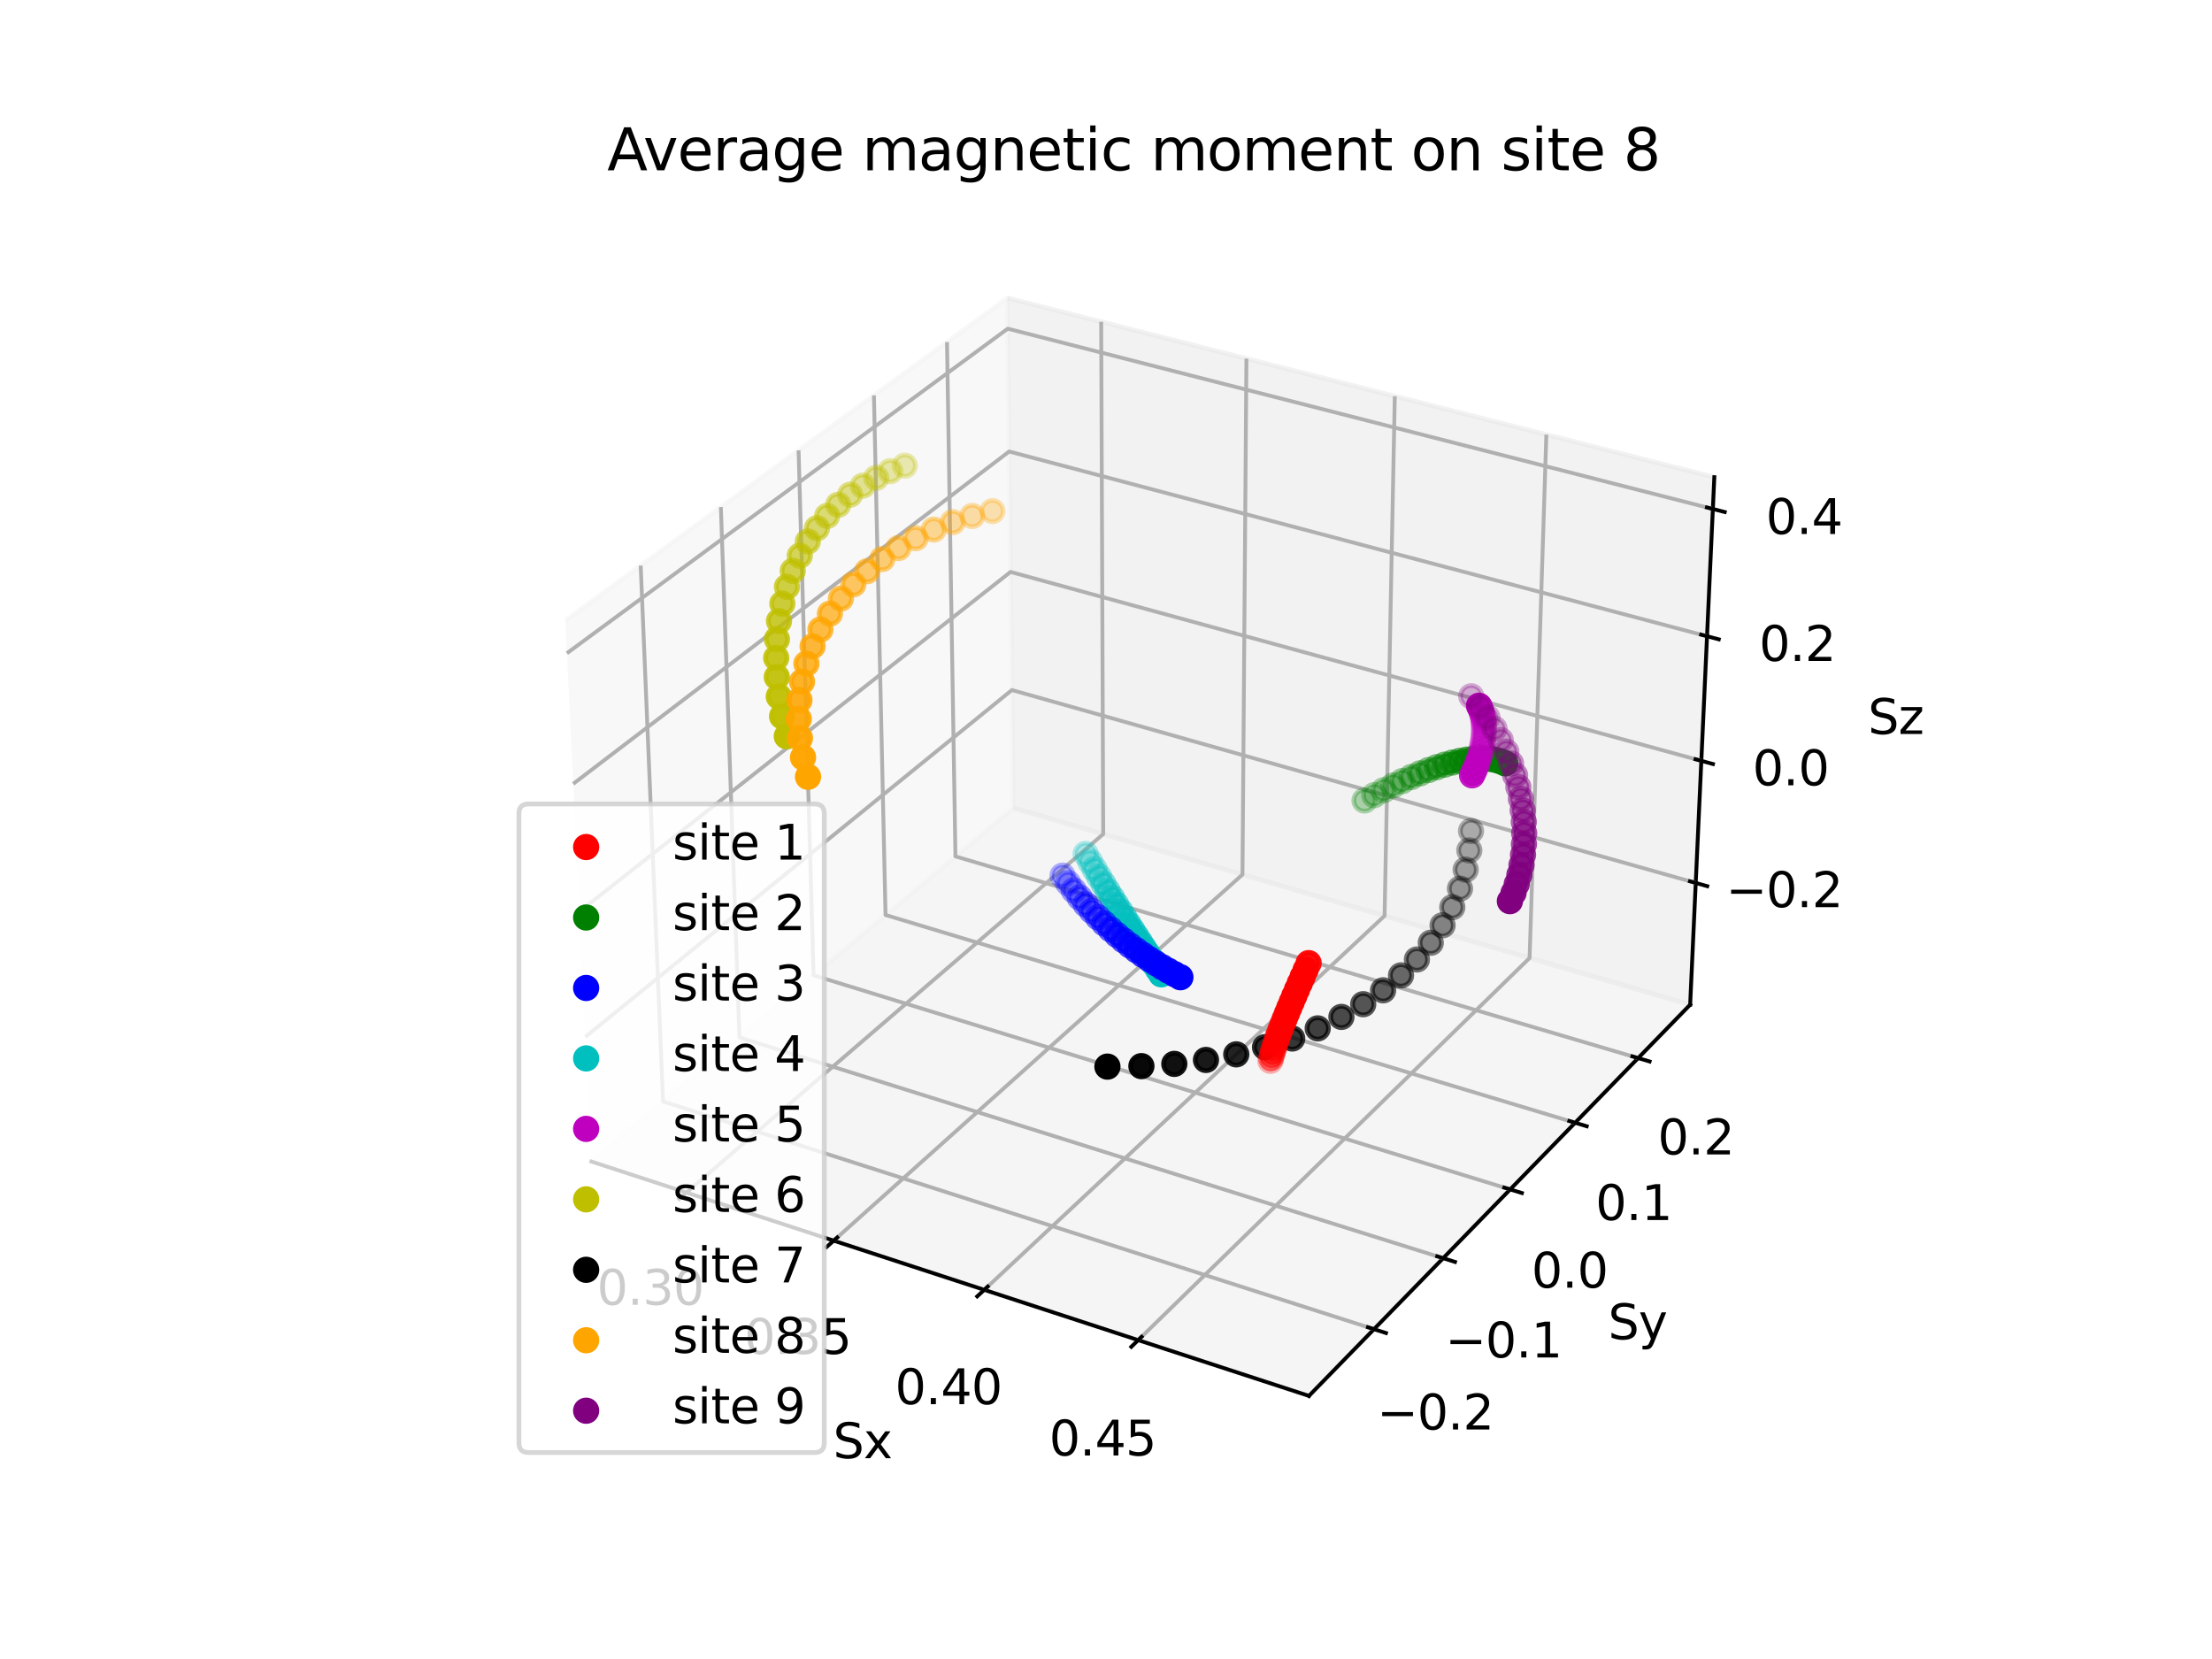<?xml version="1.0" encoding="utf-8" standalone="no"?>
<!DOCTYPE svg PUBLIC "-//W3C//DTD SVG 1.1//EN"
  "http://www.w3.org/Graphics/SVG/1.1/DTD/svg11.dtd">
<svg xmlns:xlink="http://www.w3.org/1999/xlink" width="460.8pt" height="345.6pt" viewBox="0 0 460.8 345.6" xmlns="http://www.w3.org/2000/svg" version="1.1">
 <defs>
  <style type="text/css">*{stroke-linejoin: round; stroke-linecap: butt}</style>
 </defs>
 <g id="figure_1">
  <g id="patch_1">
   <path d="M 0 345.6 
L 460.8 345.6 
L 460.8 0 
L 0 0 
z
" style="fill: #ffffff"/>
  </g>
  <g id="patch_2">
   <path d="M 103.104 307.584 
L 369.216 307.584 
L 369.216 41.472 
L 103.104 41.472 
z
" style="fill: #ffffff"/>
  </g>
  <g id="pane3d_1">
   <g id="patch_3">
    <path d="M 123.197 241.969 
L 211.076 168.307 
L 209.855 62.074 
L 117.77 129.273 
" style="fill: #f2f2f2; opacity: 0.5; stroke: #f2f2f2; stroke-linejoin: miter"/>
   </g>
  </g>
  <g id="pane3d_2">
   <g id="patch_4">
    <path d="M 211.076 168.307 
L 352.09 209.295 
L 357.123 99.402 
L 209.855 62.074 
" style="fill: #e6e6e6; opacity: 0.5; stroke: #e6e6e6; stroke-linejoin: miter"/>
   </g>
  </g>
  <g id="pane3d_3">
   <g id="patch_5">
    <path d="M 123.197 241.969 
L 272.679 290.79 
L 352.09 209.295 
L 211.076 168.307 
" style="fill: #ececec; opacity: 0.5; stroke: #ececec; stroke-linejoin: miter"/>
   </g>
  </g>
  <g id="axis3d_1">
   <g id="line2d_1">
    <path d="M 123.197 241.969 
L 272.679 290.79 
" style="fill: none; stroke: #000000; stroke-width: 0.8; stroke-linecap: square"/>
   </g>
   <g id="text_1">
    <!-- Sx -->
    <g transform="translate(173.543 303.768) scale(0.1 -0.1)">
     <defs>
      <path id="DejaVuSans-53" d="M 3425 4513 
L 3425 3897 
Q 3066 4069 2747 4153 
Q 2428 4238 2131 4238 
Q 1616 4238 1336 4038 
Q 1056 3838 1056 3469 
Q 1056 3159 1242 3001 
Q 1428 2844 1947 2747 
L 2328 2669 
Q 3034 2534 3370 2195 
Q 3706 1856 3706 1288 
Q 3706 609 3251 259 
Q 2797 -91 1919 -91 
Q 1588 -91 1214 -16 
Q 841 59 441 206 
L 441 856 
Q 825 641 1194 531 
Q 1563 422 1919 422 
Q 2459 422 2753 634 
Q 3047 847 3047 1241 
Q 3047 1584 2836 1778 
Q 2625 1972 2144 2069 
L 1759 2144 
Q 1053 2284 737 2584 
Q 422 2884 422 3419 
Q 422 4038 858 4394 
Q 1294 4750 2059 4750 
Q 2388 4750 2728 4690 
Q 3069 4631 3425 4513 
z
" transform="scale(0.016)"/>
      <path id="DejaVuSans-78" d="M 3513 3500 
L 2247 1797 
L 3578 0 
L 2900 0 
L 1881 1375 
L 863 0 
L 184 0 
L 1544 1831 
L 300 3500 
L 978 3500 
L 1906 2253 
L 2834 3500 
L 3513 3500 
z
" transform="scale(0.016)"/>
     </defs>
     <use xlink:href="#DejaVuSans-53"/>
     <use xlink:href="#DejaVuSans-78" x="63.477"/>
    </g>
   </g>
   <g id="Line3DCollection_1">
    <path d="M 142.992 248.434 
L 229.821 173.756 
L 229.395 67.027 
" style="fill: none; stroke: #b0b0b0; stroke-width: 0.8"/>
    <path d="M 173.67 258.454 
L 258.829 182.187 
L 259.655 74.697 
" style="fill: none; stroke: #b0b0b0; stroke-width: 0.8"/>
    <path d="M 205.032 268.697 
L 288.429 190.791 
L 290.561 82.531 
" style="fill: none; stroke: #b0b0b0; stroke-width: 0.8"/>
    <path d="M 237.102 279.171 
L 318.641 199.572 
L 322.134 90.534 
" style="fill: none; stroke: #b0b0b0; stroke-width: 0.8"/>
   </g>
   <g id="xtick_1">
    <g id="line2d_2">
     <path d="M 143.748 247.784 
L 141.476 249.738 
" style="fill: none; stroke: #000000; stroke-width: 0.8; stroke-linecap: square"/>
    </g>
    <g id="text_2">
     <!-- 0.30 -->
     <g transform="translate(124.341 271.818) scale(0.1 -0.1)">
      <defs>
       <path id="DejaVuSans-30" d="M 2034 4250 
Q 1547 4250 1301 3770 
Q 1056 3291 1056 2328 
Q 1056 1369 1301 889 
Q 1547 409 2034 409 
Q 2525 409 2770 889 
Q 3016 1369 3016 2328 
Q 3016 3291 2770 3770 
Q 2525 4250 2034 4250 
z
M 2034 4750 
Q 2819 4750 3233 4129 
Q 3647 3509 3647 2328 
Q 3647 1150 3233 529 
Q 2819 -91 2034 -91 
Q 1250 -91 836 529 
Q 422 1150 422 2328 
Q 422 3509 836 4129 
Q 1250 4750 2034 4750 
z
" transform="scale(0.016)"/>
       <path id="DejaVuSans-2e" d="M 684 794 
L 1344 794 
L 1344 0 
L 684 0 
L 684 794 
z
" transform="scale(0.016)"/>
       <path id="DejaVuSans-33" d="M 2597 2516 
Q 3050 2419 3304 2112 
Q 3559 1806 3559 1356 
Q 3559 666 3084 287 
Q 2609 -91 1734 -91 
Q 1441 -91 1130 -33 
Q 819 25 488 141 
L 488 750 
Q 750 597 1062 519 
Q 1375 441 1716 441 
Q 2309 441 2620 675 
Q 2931 909 2931 1356 
Q 2931 1769 2642 2001 
Q 2353 2234 1838 2234 
L 1294 2234 
L 1294 2753 
L 1863 2753 
Q 2328 2753 2575 2939 
Q 2822 3125 2822 3475 
Q 2822 3834 2567 4026 
Q 2313 4219 1838 4219 
Q 1578 4219 1281 4162 
Q 984 4106 628 3988 
L 628 4550 
Q 988 4650 1302 4700 
Q 1616 4750 1894 4750 
Q 2613 4750 3031 4423 
Q 3450 4097 3450 3541 
Q 3450 3153 3228 2886 
Q 3006 2619 2597 2516 
z
" transform="scale(0.016)"/>
      </defs>
      <use xlink:href="#DejaVuSans-30"/>
      <use xlink:href="#DejaVuSans-2e" x="63.623"/>
      <use xlink:href="#DejaVuSans-33" x="95.41"/>
      <use xlink:href="#DejaVuSans-30" x="159.033"/>
     </g>
    </g>
   </g>
   <g id="xtick_2">
    <g id="line2d_3">
     <path d="M 174.412 257.789 
L 172.182 259.786 
" style="fill: none; stroke: #000000; stroke-width: 0.8; stroke-linecap: square"/>
    </g>
    <g id="text_3">
     <!-- 0.35 -->
     <g transform="translate(155.051 282.05) scale(0.1 -0.1)">
      <defs>
       <path id="DejaVuSans-35" d="M 691 4666 
L 3169 4666 
L 3169 4134 
L 1269 4134 
L 1269 2991 
Q 1406 3038 1543 3061 
Q 1681 3084 1819 3084 
Q 2600 3084 3056 2656 
Q 3513 2228 3513 1497 
Q 3513 744 3044 326 
Q 2575 -91 1722 -91 
Q 1428 -91 1123 -41 
Q 819 9 494 109 
L 494 744 
Q 775 591 1075 516 
Q 1375 441 1709 441 
Q 2250 441 2565 725 
Q 2881 1009 2881 1497 
Q 2881 1984 2565 2268 
Q 2250 2553 1709 2553 
Q 1456 2553 1204 2497 
Q 953 2441 691 2322 
L 691 4666 
z
" transform="scale(0.016)"/>
      </defs>
      <use xlink:href="#DejaVuSans-30"/>
      <use xlink:href="#DejaVuSans-2e" x="63.623"/>
      <use xlink:href="#DejaVuSans-33" x="95.41"/>
      <use xlink:href="#DejaVuSans-35" x="159.033"/>
     </g>
    </g>
   </g>
   <g id="xtick_3">
    <g id="line2d_4">
     <path d="M 205.76 268.017 
L 203.573 270.059 
" style="fill: none; stroke: #000000; stroke-width: 0.8; stroke-linecap: square"/>
    </g>
    <g id="text_4">
     <!-- 0.40 -->
     <g transform="translate(186.449 292.511) scale(0.1 -0.1)">
      <defs>
       <path id="DejaVuSans-34" d="M 2419 4116 
L 825 1625 
L 2419 1625 
L 2419 4116 
z
M 2253 4666 
L 3047 4666 
L 3047 1625 
L 3713 1625 
L 3713 1100 
L 3047 1100 
L 3047 0 
L 2419 0 
L 2419 1100 
L 313 1100 
L 313 1709 
L 2253 4666 
z
" transform="scale(0.016)"/>
      </defs>
      <use xlink:href="#DejaVuSans-30"/>
      <use xlink:href="#DejaVuSans-2e" x="63.623"/>
      <use xlink:href="#DejaVuSans-34" x="95.41"/>
      <use xlink:href="#DejaVuSans-30" x="159.033"/>
     </g>
    </g>
   </g>
   <g id="xtick_4">
    <g id="line2d_5">
     <path d="M 237.814 278.475 
L 235.674 280.564 
" style="fill: none; stroke: #000000; stroke-width: 0.8; stroke-linecap: square"/>
    </g>
    <g id="text_5">
     <!-- 0.45 -->
     <g transform="translate(218.559 303.209) scale(0.1 -0.1)">
      <use xlink:href="#DejaVuSans-30"/>
      <use xlink:href="#DejaVuSans-2e" x="63.623"/>
      <use xlink:href="#DejaVuSans-34" x="95.41"/>
      <use xlink:href="#DejaVuSans-35" x="159.033"/>
     </g>
    </g>
   </g>
  </g>
  <g id="axis3d_2">
   <g id="line2d_6">
    <path d="M 352.09 209.295 
L 272.679 290.79 
" style="fill: none; stroke: #000000; stroke-width: 0.8; stroke-linecap: square"/>
   </g>
   <g id="text_6">
    <!-- Sy -->
    <g transform="translate(334.999 278.989) scale(0.1 -0.1)">
     <defs>
      <path id="DejaVuSans-79" d="M 2059 -325 
Q 1816 -950 1584 -1140 
Q 1353 -1331 966 -1331 
L 506 -1331 
L 506 -850 
L 844 -850 
Q 1081 -850 1212 -737 
Q 1344 -625 1503 -206 
L 1606 56 
L 191 3500 
L 800 3500 
L 1894 763 
L 2988 3500 
L 3597 3500 
L 2059 -325 
z
" transform="scale(0.016)"/>
     </defs>
     <use xlink:href="#DejaVuSans-53"/>
     <use xlink:href="#DejaVuSans-79" x="63.477"/>
    </g>
   </g>
   <g id="Line3DCollection_2">
    <path d="M 133.466 117.819 
L 138.129 229.453 
L 286.222 276.892 
" style="fill: none; stroke: #b0b0b0; stroke-width: 0.8"/>
    <path d="M 150.17 105.629 
L 154.041 216.115 
L 300.631 262.105 
" style="fill: none; stroke: #b0b0b0; stroke-width: 0.8"/>
    <path d="M 166.357 93.816 
L 169.482 203.172 
L 314.592 247.778 
" style="fill: none; stroke: #b0b0b0; stroke-width: 0.8"/>
    <path d="M 182.053 82.362 
L 184.474 190.606 
L 328.125 233.889 
" style="fill: none; stroke: #b0b0b0; stroke-width: 0.8"/>
    <path d="M 197.278 71.252 
L 199.035 178.401 
L 341.251 220.419 
" style="fill: none; stroke: #b0b0b0; stroke-width: 0.8"/>
   </g>
   <g id="xtick_5">
    <g id="line2d_7">
     <path d="M 284.975 276.492 
L 288.72 277.692 
" style="fill: none; stroke: #000000; stroke-width: 0.8; stroke-linecap: square"/>
    </g>
    <g id="text_7">
     <!-- −0.2 -->
     <g transform="translate(286.853 297.791) scale(0.1 -0.1)">
      <defs>
       <path id="DejaVuSans-2212" d="M 678 2272 
L 4684 2272 
L 4684 1741 
L 678 1741 
L 678 2272 
z
" transform="scale(0.016)"/>
       <path id="DejaVuSans-32" d="M 1228 531 
L 3431 531 
L 3431 0 
L 469 0 
L 469 531 
Q 828 903 1448 1529 
Q 2069 2156 2228 2338 
Q 2531 2678 2651 2914 
Q 2772 3150 2772 3378 
Q 2772 3750 2511 3984 
Q 2250 4219 1831 4219 
Q 1534 4219 1204 4116 
Q 875 4013 500 3803 
L 500 4441 
Q 881 4594 1212 4672 
Q 1544 4750 1819 4750 
Q 2544 4750 2975 4387 
Q 3406 4025 3406 3419 
Q 3406 3131 3298 2873 
Q 3191 2616 2906 2266 
Q 2828 2175 2409 1742 
Q 1991 1309 1228 531 
z
" transform="scale(0.016)"/>
      </defs>
      <use xlink:href="#DejaVuSans-2212"/>
      <use xlink:href="#DejaVuSans-30" x="83.789"/>
      <use xlink:href="#DejaVuSans-2e" x="147.412"/>
      <use xlink:href="#DejaVuSans-32" x="179.199"/>
     </g>
    </g>
   </g>
   <g id="xtick_6">
    <g id="line2d_8">
     <path d="M 299.397 261.718 
L 303.102 262.88 
" style="fill: none; stroke: #000000; stroke-width: 0.8; stroke-linecap: square"/>
    </g>
    <g id="text_8">
     <!-- −0.1 -->
     <g transform="translate(301.069 282.785) scale(0.1 -0.1)">
      <defs>
       <path id="DejaVuSans-31" d="M 794 531 
L 1825 531 
L 1825 4091 
L 703 3866 
L 703 4441 
L 1819 4666 
L 2450 4666 
L 2450 531 
L 3481 531 
L 3481 0 
L 794 0 
L 794 531 
z
" transform="scale(0.016)"/>
      </defs>
      <use xlink:href="#DejaVuSans-2212"/>
      <use xlink:href="#DejaVuSans-30" x="83.789"/>
      <use xlink:href="#DejaVuSans-2e" x="147.412"/>
      <use xlink:href="#DejaVuSans-31" x="179.199"/>
     </g>
    </g>
   </g>
   <g id="xtick_7">
    <g id="line2d_9">
     <path d="M 313.371 247.402 
L 317.036 248.529 
" style="fill: none; stroke: #000000; stroke-width: 0.8; stroke-linecap: square"/>
    </g>
    <g id="text_9">
     <!-- 0.0 -->
     <g transform="translate(319.032 268.246) scale(0.1 -0.1)">
      <use xlink:href="#DejaVuSans-30"/>
      <use xlink:href="#DejaVuSans-2e" x="63.623"/>
      <use xlink:href="#DejaVuSans-30" x="95.41"/>
     </g>
    </g>
   </g>
   <g id="xtick_8">
    <g id="line2d_10">
     <path d="M 326.918 233.525 
L 330.543 234.617 
" style="fill: none; stroke: #000000; stroke-width: 0.8; stroke-linecap: square"/>
    </g>
    <g id="text_10">
     <!-- 0.1 -->
     <g transform="translate(332.383 254.153) scale(0.1 -0.1)">
      <use xlink:href="#DejaVuSans-30"/>
      <use xlink:href="#DejaVuSans-2e" x="63.623"/>
      <use xlink:href="#DejaVuSans-31" x="95.41"/>
     </g>
    </g>
   </g>
   <g id="xtick_9">
    <g id="line2d_11">
     <path d="M 340.056 220.066 
L 343.642 221.126 
" style="fill: none; stroke: #000000; stroke-width: 0.8; stroke-linecap: square"/>
    </g>
    <g id="text_11">
     <!-- 0.2 -->
     <g transform="translate(345.332 240.484) scale(0.1 -0.1)">
      <use xlink:href="#DejaVuSans-30"/>
      <use xlink:href="#DejaVuSans-2e" x="63.623"/>
      <use xlink:href="#DejaVuSans-32" x="95.41"/>
     </g>
    </g>
   </g>
  </g>
  <g id="axis3d_3">
   <g id="line2d_12">
    <path d="M 352.09 209.295 
L 357.123 99.402 
" style="fill: none; stroke: #000000; stroke-width: 0.8; stroke-linecap: square"/>
   </g>
   <g id="text_12">
    <!-- Sz -->
    <g transform="translate(389.129 152.902) scale(0.1 -0.1)">
     <defs>
      <path id="DejaVuSans-7a" d="M 353 3500 
L 3084 3500 
L 3084 2975 
L 922 459 
L 3084 459 
L 3084 0 
L 275 0 
L 275 525 
L 2438 3041 
L 353 3041 
L 353 3500 
z
" transform="scale(0.016)"/>
     </defs>
     <use xlink:href="#DejaVuSans-53"/>
     <use xlink:href="#DejaVuSans-7a" x="63.477"/>
    </g>
   </g>
   <g id="Line3DCollection_3">
    <path d="M 353.252 183.93 
L 210.794 143.748 
L 121.946 215.992 
" style="fill: none; stroke: #b0b0b0; stroke-width: 0.8"/>
    <path d="M 354.417 158.497 
L 210.511 119.145 
L 120.691 189.923 
" style="fill: none; stroke: #b0b0b0; stroke-width: 0.8"/>
    <path d="M 355.605 132.536 
L 210.222 94.057 
L 119.408 163.292 
" style="fill: none; stroke: #b0b0b0; stroke-width: 0.8"/>
    <path d="M 356.819 106.031 
L 209.928 68.469 
L 118.098 136.082 
" style="fill: none; stroke: #b0b0b0; stroke-width: 0.8"/>
   </g>
   <g id="xtick_10">
    <g id="line2d_13">
     <path d="M 352.056 183.593 
L 355.647 184.606 
" style="fill: none; stroke: #000000; stroke-width: 0.8; stroke-linecap: square"/>
    </g>
    <g id="text_13">
     <!-- −0.2 -->
     <g transform="translate(359.544 188.974) scale(0.1 -0.1)">
      <use xlink:href="#DejaVuSans-2212"/>
      <use xlink:href="#DejaVuSans-30" x="83.789"/>
      <use xlink:href="#DejaVuSans-2e" x="147.412"/>
      <use xlink:href="#DejaVuSans-32" x="179.199"/>
     </g>
    </g>
   </g>
   <g id="xtick_11">
    <g id="line2d_14">
     <path d="M 353.208 158.166 
L 356.837 159.159 
" style="fill: none; stroke: #000000; stroke-width: 0.8; stroke-linecap: square"/>
    </g>
    <g id="text_14">
     <!-- 0.0 -->
     <g transform="translate(365.083 163.592) scale(0.1 -0.1)">
      <use xlink:href="#DejaVuSans-30"/>
      <use xlink:href="#DejaVuSans-2e" x="63.623"/>
      <use xlink:href="#DejaVuSans-30" x="95.41"/>
     </g>
    </g>
   </g>
   <g id="xtick_12">
    <g id="line2d_15">
     <path d="M 354.383 132.213 
L 358.052 133.184 
" style="fill: none; stroke: #000000; stroke-width: 0.8; stroke-linecap: square"/>
    </g>
    <g id="text_15">
     <!-- 0.2 -->
     <g transform="translate(366.461 137.685) scale(0.1 -0.1)">
      <use xlink:href="#DejaVuSans-30"/>
      <use xlink:href="#DejaVuSans-2e" x="63.623"/>
      <use xlink:href="#DejaVuSans-32" x="95.41"/>
     </g>
    </g>
   </g>
   <g id="xtick_13">
    <g id="line2d_16">
     <path d="M 355.584 105.715 
L 359.293 106.664 
" style="fill: none; stroke: #000000; stroke-width: 0.8; stroke-linecap: square"/>
    </g>
    <g id="text_16">
     <!-- 0.4 -->
     <g transform="translate(367.867 111.238) scale(0.1 -0.1)">
      <use xlink:href="#DejaVuSans-30"/>
      <use xlink:href="#DejaVuSans-2e" x="63.623"/>
      <use xlink:href="#DejaVuSans-34" x="95.41"/>
     </g>
    </g>
   </g>
  </g>
  <g id="axes_1">
   <g id="Path3DCollection_1">
    <defs>
     <path id="C0_0_f0838f5d25" d="M 0 2.236 
C 0.593 2.236 1.162 2 1.581 1.581 
C 2 1.162 2.236 0.593 2.236 -0 
C 2.236 -0.593 2 -1.162 1.581 -1.581 
C 1.162 -2 0.593 -2.236 0 -2.236 
C -0.593 -2.236 -1.162 -2 -1.581 -1.581 
C -2 -1.162 -2.236 -0.593 -2.236 0 
C -2.236 0.593 -2 1.162 -1.581 1.581 
C -1.162 2 -0.593 2.236 0 2.236 
z
"/>
    </defs>
    <g clip-path="url(#pa07fd7408d)">
     <use xlink:href="#C0_0_f0838f5d25" x="226.162" y="177.882" style="fill: #00bfbf; fill-opacity: 0.3; stroke: #00bfbf; stroke-opacity: 0.3"/>
    </g>
    <g clip-path="url(#pa07fd7408d)">
     <use xlink:href="#C0_0_f0838f5d25" x="227.096" y="179.486" style="fill: #00bfbf; fill-opacity: 0.336; stroke: #00bfbf; stroke-opacity: 0.336"/>
    </g>
    <g clip-path="url(#pa07fd7408d)">
     <use xlink:href="#C0_0_f0838f5d25" x="228.025" y="181.06" style="fill: #00bfbf; fill-opacity: 0.373; stroke: #00bfbf; stroke-opacity: 0.373"/>
    </g>
    <g clip-path="url(#pa07fd7408d)">
     <use xlink:href="#C0_0_f0838f5d25" x="228.946" y="182.602" style="fill: #00bfbf; fill-opacity: 0.409; stroke: #00bfbf; stroke-opacity: 0.409"/>
    </g>
    <g clip-path="url(#pa07fd7408d)">
     <use xlink:href="#C0_0_f0838f5d25" x="229.859" y="184.113" style="fill: #00bfbf; fill-opacity: 0.446; stroke: #00bfbf; stroke-opacity: 0.446"/>
    </g>
    <g clip-path="url(#pa07fd7408d)">
     <use xlink:href="#C0_0_f0838f5d25" x="230.761" y="185.592" style="fill: #00bfbf; fill-opacity: 0.483; stroke: #00bfbf; stroke-opacity: 0.483"/>
    </g>
    <g clip-path="url(#pa07fd7408d)">
     <use xlink:href="#C0_0_f0838f5d25" x="231.653" y="187.039" style="fill: #00bfbf; fill-opacity: 0.52; stroke: #00bfbf; stroke-opacity: 0.52"/>
    </g>
    <g clip-path="url(#pa07fd7408d)">
     <use xlink:href="#C0_0_f0838f5d25" x="232.531" y="188.455" style="fill: #00bfbf; fill-opacity: 0.557; stroke: #00bfbf; stroke-opacity: 0.557"/>
    </g>
    <g clip-path="url(#pa07fd7408d)">
     <use xlink:href="#C0_0_f0838f5d25" x="233.397" y="189.839" style="fill: #00bfbf; fill-opacity: 0.594; stroke: #00bfbf; stroke-opacity: 0.594"/>
    </g>
    <g clip-path="url(#pa07fd7408d)">
     <use xlink:href="#C0_0_f0838f5d25" x="234.248" y="191.191" style="fill: #00bfbf; fill-opacity: 0.631; stroke: #00bfbf; stroke-opacity: 0.631"/>
    </g>
    <g clip-path="url(#pa07fd7408d)">
     <use xlink:href="#C0_0_f0838f5d25" x="235.084" y="192.511" style="fill: #00bfbf; fill-opacity: 0.668; stroke: #00bfbf; stroke-opacity: 0.668"/>
    </g>
    <g clip-path="url(#pa07fd7408d)">
     <use xlink:href="#C0_0_f0838f5d25" x="235.906" y="193.8" style="fill: #00bfbf; fill-opacity: 0.706; stroke: #00bfbf; stroke-opacity: 0.706"/>
    </g>
    <g clip-path="url(#pa07fd7408d)">
     <use xlink:href="#C0_0_f0838f5d25" x="236.711" y="195.057" style="fill: #00bfbf; fill-opacity: 0.743; stroke: #00bfbf; stroke-opacity: 0.743"/>
    </g>
    <g clip-path="url(#pa07fd7408d)">
     <use xlink:href="#C0_0_f0838f5d25" x="237.501" y="196.283" style="fill: #00bfbf; fill-opacity: 0.78; stroke: #00bfbf; stroke-opacity: 0.78"/>
    </g>
    <g clip-path="url(#pa07fd7408d)">
     <use xlink:href="#C0_0_f0838f5d25" x="238.275" y="197.477" style="fill: #00bfbf; fill-opacity: 0.817; stroke: #00bfbf; stroke-opacity: 0.817"/>
    </g>
    <g clip-path="url(#pa07fd7408d)">
     <use xlink:href="#C0_0_f0838f5d25" x="239.033" y="198.64" style="fill: #00bfbf; fill-opacity: 0.853; stroke: #00bfbf; stroke-opacity: 0.853"/>
    </g>
    <g clip-path="url(#pa07fd7408d)">
     <use xlink:href="#C0_0_f0838f5d25" x="239.776" y="199.77" style="fill: #00bfbf; fill-opacity: 0.89; stroke: #00bfbf; stroke-opacity: 0.89"/>
    </g>
    <g clip-path="url(#pa07fd7408d)">
     <use xlink:href="#C0_0_f0838f5d25" x="240.504" y="200.869" style="fill: #00bfbf; fill-opacity: 0.927; stroke: #00bfbf; stroke-opacity: 0.927"/>
    </g>
    <g clip-path="url(#pa07fd7408d)">
     <use xlink:href="#C0_0_f0838f5d25" x="241.217" y="201.936" style="fill: #00bfbf; fill-opacity: 0.963; stroke: #00bfbf; stroke-opacity: 0.963"/>
    </g>
    <g clip-path="url(#pa07fd7408d)">
     <use xlink:href="#C0_0_f0838f5d25" x="241.917" y="202.97" style="fill: #00bfbf; stroke: #00bfbf"/>
    </g>
   </g>
   <g id="text_17">
    <!-- Average magnetic moment on site 8 -->
    <g transform="translate(126.509 35.472) scale(0.12 -0.12)">
     <defs>
      <path id="DejaVuSans-41" d="M 2188 4044 
L 1331 1722 
L 3047 1722 
L 2188 4044 
z
M 1831 4666 
L 2547 4666 
L 4325 0 
L 3669 0 
L 3244 1197 
L 1141 1197 
L 716 0 
L 50 0 
L 1831 4666 
z
" transform="scale(0.016)"/>
      <path id="DejaVuSans-76" d="M 191 3500 
L 800 3500 
L 1894 563 
L 2988 3500 
L 3597 3500 
L 2284 0 
L 1503 0 
L 191 3500 
z
" transform="scale(0.016)"/>
      <path id="DejaVuSans-65" d="M 3597 1894 
L 3597 1613 
L 953 1613 
Q 991 1019 1311 708 
Q 1631 397 2203 397 
Q 2534 397 2845 478 
Q 3156 559 3463 722 
L 3463 178 
Q 3153 47 2828 -22 
Q 2503 -91 2169 -91 
Q 1331 -91 842 396 
Q 353 884 353 1716 
Q 353 2575 817 3079 
Q 1281 3584 2069 3584 
Q 2775 3584 3186 3129 
Q 3597 2675 3597 1894 
z
M 3022 2063 
Q 3016 2534 2758 2815 
Q 2500 3097 2075 3097 
Q 1594 3097 1305 2825 
Q 1016 2553 972 2059 
L 3022 2063 
z
" transform="scale(0.016)"/>
      <path id="DejaVuSans-72" d="M 2631 2963 
Q 2534 3019 2420 3045 
Q 2306 3072 2169 3072 
Q 1681 3072 1420 2755 
Q 1159 2438 1159 1844 
L 1159 0 
L 581 0 
L 581 3500 
L 1159 3500 
L 1159 2956 
Q 1341 3275 1631 3429 
Q 1922 3584 2338 3584 
Q 2397 3584 2469 3576 
Q 2541 3569 2628 3553 
L 2631 2963 
z
" transform="scale(0.016)"/>
      <path id="DejaVuSans-61" d="M 2194 1759 
Q 1497 1759 1228 1600 
Q 959 1441 959 1056 
Q 959 750 1161 570 
Q 1363 391 1709 391 
Q 2188 391 2477 730 
Q 2766 1069 2766 1631 
L 2766 1759 
L 2194 1759 
z
M 3341 1997 
L 3341 0 
L 2766 0 
L 2766 531 
Q 2569 213 2275 61 
Q 1981 -91 1556 -91 
Q 1019 -91 701 211 
Q 384 513 384 1019 
Q 384 1609 779 1909 
Q 1175 2209 1959 2209 
L 2766 2209 
L 2766 2266 
Q 2766 2663 2505 2880 
Q 2244 3097 1772 3097 
Q 1472 3097 1187 3025 
Q 903 2953 641 2809 
L 641 3341 
Q 956 3463 1253 3523 
Q 1550 3584 1831 3584 
Q 2591 3584 2966 3190 
Q 3341 2797 3341 1997 
z
" transform="scale(0.016)"/>
      <path id="DejaVuSans-67" d="M 2906 1791 
Q 2906 2416 2648 2759 
Q 2391 3103 1925 3103 
Q 1463 3103 1205 2759 
Q 947 2416 947 1791 
Q 947 1169 1205 825 
Q 1463 481 1925 481 
Q 2391 481 2648 825 
Q 2906 1169 2906 1791 
z
M 3481 434 
Q 3481 -459 3084 -895 
Q 2688 -1331 1869 -1331 
Q 1566 -1331 1297 -1286 
Q 1028 -1241 775 -1147 
L 775 -588 
Q 1028 -725 1275 -790 
Q 1522 -856 1778 -856 
Q 2344 -856 2625 -561 
Q 2906 -266 2906 331 
L 2906 616 
Q 2728 306 2450 153 
Q 2172 0 1784 0 
Q 1141 0 747 490 
Q 353 981 353 1791 
Q 353 2603 747 3093 
Q 1141 3584 1784 3584 
Q 2172 3584 2450 3431 
Q 2728 3278 2906 2969 
L 2906 3500 
L 3481 3500 
L 3481 434 
z
" transform="scale(0.016)"/>
      <path id="DejaVuSans-20" transform="scale(0.016)"/>
      <path id="DejaVuSans-6d" d="M 3328 2828 
Q 3544 3216 3844 3400 
Q 4144 3584 4550 3584 
Q 5097 3584 5394 3201 
Q 5691 2819 5691 2113 
L 5691 0 
L 5113 0 
L 5113 2094 
Q 5113 2597 4934 2840 
Q 4756 3084 4391 3084 
Q 3944 3084 3684 2787 
Q 3425 2491 3425 1978 
L 3425 0 
L 2847 0 
L 2847 2094 
Q 2847 2600 2669 2842 
Q 2491 3084 2119 3084 
Q 1678 3084 1418 2786 
Q 1159 2488 1159 1978 
L 1159 0 
L 581 0 
L 581 3500 
L 1159 3500 
L 1159 2956 
Q 1356 3278 1631 3431 
Q 1906 3584 2284 3584 
Q 2666 3584 2933 3390 
Q 3200 3197 3328 2828 
z
" transform="scale(0.016)"/>
      <path id="DejaVuSans-6e" d="M 3513 2113 
L 3513 0 
L 2938 0 
L 2938 2094 
Q 2938 2591 2744 2837 
Q 2550 3084 2163 3084 
Q 1697 3084 1428 2787 
Q 1159 2491 1159 1978 
L 1159 0 
L 581 0 
L 581 3500 
L 1159 3500 
L 1159 2956 
Q 1366 3272 1645 3428 
Q 1925 3584 2291 3584 
Q 2894 3584 3203 3211 
Q 3513 2838 3513 2113 
z
" transform="scale(0.016)"/>
      <path id="DejaVuSans-74" d="M 1172 4494 
L 1172 3500 
L 2356 3500 
L 2356 3053 
L 1172 3053 
L 1172 1153 
Q 1172 725 1289 603 
Q 1406 481 1766 481 
L 2356 481 
L 2356 0 
L 1766 0 
Q 1100 0 847 248 
Q 594 497 594 1153 
L 594 3053 
L 172 3053 
L 172 3500 
L 594 3500 
L 594 4494 
L 1172 4494 
z
" transform="scale(0.016)"/>
      <path id="DejaVuSans-69" d="M 603 3500 
L 1178 3500 
L 1178 0 
L 603 0 
L 603 3500 
z
M 603 4863 
L 1178 4863 
L 1178 4134 
L 603 4134 
L 603 4863 
z
" transform="scale(0.016)"/>
      <path id="DejaVuSans-63" d="M 3122 3366 
L 3122 2828 
Q 2878 2963 2633 3030 
Q 2388 3097 2138 3097 
Q 1578 3097 1268 2742 
Q 959 2388 959 1747 
Q 959 1106 1268 751 
Q 1578 397 2138 397 
Q 2388 397 2633 464 
Q 2878 531 3122 666 
L 3122 134 
Q 2881 22 2623 -34 
Q 2366 -91 2075 -91 
Q 1284 -91 818 406 
Q 353 903 353 1747 
Q 353 2603 823 3093 
Q 1294 3584 2113 3584 
Q 2378 3584 2631 3529 
Q 2884 3475 3122 3366 
z
" transform="scale(0.016)"/>
      <path id="DejaVuSans-6f" d="M 1959 3097 
Q 1497 3097 1228 2736 
Q 959 2375 959 1747 
Q 959 1119 1226 758 
Q 1494 397 1959 397 
Q 2419 397 2687 759 
Q 2956 1122 2956 1747 
Q 2956 2369 2687 2733 
Q 2419 3097 1959 3097 
z
M 1959 3584 
Q 2709 3584 3137 3096 
Q 3566 2609 3566 1747 
Q 3566 888 3137 398 
Q 2709 -91 1959 -91 
Q 1206 -91 779 398 
Q 353 888 353 1747 
Q 353 2609 779 3096 
Q 1206 3584 1959 3584 
z
" transform="scale(0.016)"/>
      <path id="DejaVuSans-73" d="M 2834 3397 
L 2834 2853 
Q 2591 2978 2328 3040 
Q 2066 3103 1784 3103 
Q 1356 3103 1142 2972 
Q 928 2841 928 2578 
Q 928 2378 1081 2264 
Q 1234 2150 1697 2047 
L 1894 2003 
Q 2506 1872 2764 1633 
Q 3022 1394 3022 966 
Q 3022 478 2636 193 
Q 2250 -91 1575 -91 
Q 1294 -91 989 -36 
Q 684 19 347 128 
L 347 722 
Q 666 556 975 473 
Q 1284 391 1588 391 
Q 1994 391 2212 530 
Q 2431 669 2431 922 
Q 2431 1156 2273 1281 
Q 2116 1406 1581 1522 
L 1381 1569 
Q 847 1681 609 1914 
Q 372 2147 372 2553 
Q 372 3047 722 3315 
Q 1072 3584 1716 3584 
Q 2034 3584 2315 3537 
Q 2597 3491 2834 3397 
z
" transform="scale(0.016)"/>
      <path id="DejaVuSans-38" d="M 2034 2216 
Q 1584 2216 1326 1975 
Q 1069 1734 1069 1313 
Q 1069 891 1326 650 
Q 1584 409 2034 409 
Q 2484 409 2743 651 
Q 3003 894 3003 1313 
Q 3003 1734 2745 1975 
Q 2488 2216 2034 2216 
z
M 1403 2484 
Q 997 2584 770 2862 
Q 544 3141 544 3541 
Q 544 4100 942 4425 
Q 1341 4750 2034 4750 
Q 2731 4750 3128 4425 
Q 3525 4100 3525 3541 
Q 3525 3141 3298 2862 
Q 3072 2584 2669 2484 
Q 3125 2378 3379 2068 
Q 3634 1759 3634 1313 
Q 3634 634 3220 271 
Q 2806 -91 2034 -91 
Q 1263 -91 848 271 
Q 434 634 434 1313 
Q 434 1759 690 2068 
Q 947 2378 1403 2484 
z
M 1172 3481 
Q 1172 3119 1398 2916 
Q 1625 2713 2034 2713 
Q 2441 2713 2670 2916 
Q 2900 3119 2900 3481 
Q 2900 3844 2670 4047 
Q 2441 4250 2034 4250 
Q 1625 4250 1398 4047 
Q 1172 3844 1172 3481 
z
" transform="scale(0.016)"/>
     </defs>
     <use xlink:href="#DejaVuSans-41"/>
     <use xlink:href="#DejaVuSans-76" x="62.533"/>
     <use xlink:href="#DejaVuSans-65" x="121.713"/>
     <use xlink:href="#DejaVuSans-72" x="183.236"/>
     <use xlink:href="#DejaVuSans-61" x="224.35"/>
     <use xlink:href="#DejaVuSans-67" x="285.629"/>
     <use xlink:href="#DejaVuSans-65" x="349.105"/>
     <use xlink:href="#DejaVuSans-20" x="410.629"/>
     <use xlink:href="#DejaVuSans-6d" x="442.416"/>
     <use xlink:href="#DejaVuSans-61" x="539.828"/>
     <use xlink:href="#DejaVuSans-67" x="601.107"/>
     <use xlink:href="#DejaVuSans-6e" x="664.584"/>
     <use xlink:href="#DejaVuSans-65" x="727.963"/>
     <use xlink:href="#DejaVuSans-74" x="789.486"/>
     <use xlink:href="#DejaVuSans-69" x="828.695"/>
     <use xlink:href="#DejaVuSans-63" x="856.479"/>
     <use xlink:href="#DejaVuSans-20" x="911.459"/>
     <use xlink:href="#DejaVuSans-6d" x="943.246"/>
     <use xlink:href="#DejaVuSans-6f" x="1040.658"/>
     <use xlink:href="#DejaVuSans-6d" x="1101.84"/>
     <use xlink:href="#DejaVuSans-65" x="1199.252"/>
     <use xlink:href="#DejaVuSans-6e" x="1260.775"/>
     <use xlink:href="#DejaVuSans-74" x="1324.154"/>
     <use xlink:href="#DejaVuSans-20" x="1363.363"/>
     <use xlink:href="#DejaVuSans-6f" x="1395.15"/>
     <use xlink:href="#DejaVuSans-6e" x="1456.332"/>
     <use xlink:href="#DejaVuSans-20" x="1519.711"/>
     <use xlink:href="#DejaVuSans-73" x="1551.498"/>
     <use xlink:href="#DejaVuSans-69" x="1603.598"/>
     <use xlink:href="#DejaVuSans-74" x="1631.381"/>
     <use xlink:href="#DejaVuSans-65" x="1670.59"/>
     <use xlink:href="#DejaVuSans-20" x="1732.113"/>
     <use xlink:href="#DejaVuSans-38" x="1763.9"/>
    </g>
   </g>
   <g id="Path3DCollection_2">
    <defs>
     <path id="C1_0_207f2f7068" d="M 0 2.236 
C 0.593 2.236 1.162 2 1.581 1.581 
C 2 1.162 2.236 0.593 2.236 -0 
C 2.236 -0.593 2 -1.162 1.581 -1.581 
C 1.162 -2 0.593 -2.236 0 -2.236 
C -0.593 -2.236 -1.162 -2 -1.581 -1.581 
C -2 -1.162 -2.236 -0.593 -2.236 0 
C -2.236 0.593 -2 1.162 -1.581 1.581 
C -1.162 2 -0.593 2.236 0 2.236 
z
"/>
    </defs>
    <g clip-path="url(#pa07fd7408d)">
     <use xlink:href="#C1_0_207f2f7068" x="221.344" y="182.409" style="fill: #0000ff; fill-opacity: 0.3; stroke: #0000ff; stroke-opacity: 0.3"/>
    </g>
    <g clip-path="url(#pa07fd7408d)">
     <use xlink:href="#C1_0_207f2f7068" x="222.497" y="183.969" style="fill: #0000ff; fill-opacity: 0.339; stroke: #0000ff; stroke-opacity: 0.339"/>
    </g>
    <g clip-path="url(#pa07fd7408d)">
     <use xlink:href="#C1_0_207f2f7068" x="223.684" y="185.486" style="fill: #0000ff; fill-opacity: 0.378; stroke: #0000ff; stroke-opacity: 0.378"/>
    </g>
    <g clip-path="url(#pa07fd7408d)">
     <use xlink:href="#C1_0_207f2f7068" x="224.903" y="186.958" style="fill: #0000ff; fill-opacity: 0.418; stroke: #0000ff; stroke-opacity: 0.418"/>
    </g>
    <g clip-path="url(#pa07fd7408d)">
     <use xlink:href="#C1_0_207f2f7068" x="226.149" y="188.383" style="fill: #0000ff; fill-opacity: 0.458; stroke: #0000ff; stroke-opacity: 0.458"/>
    </g>
    <g clip-path="url(#pa07fd7408d)">
     <use xlink:href="#C1_0_207f2f7068" x="227.421" y="189.76" style="fill: #0000ff; fill-opacity: 0.497; stroke: #0000ff; stroke-opacity: 0.497"/>
    </g>
    <g clip-path="url(#pa07fd7408d)">
     <use xlink:href="#C1_0_207f2f7068" x="228.714" y="191.087" style="fill: #0000ff; fill-opacity: 0.537; stroke: #0000ff; stroke-opacity: 0.537"/>
    </g>
    <g clip-path="url(#pa07fd7408d)">
     <use xlink:href="#C1_0_207f2f7068" x="230.026" y="192.363" style="fill: #0000ff; fill-opacity: 0.576; stroke: #0000ff; stroke-opacity: 0.576"/>
    </g>
    <g clip-path="url(#pa07fd7408d)">
     <use xlink:href="#C1_0_207f2f7068" x="231.353" y="193.587" style="fill: #0000ff; fill-opacity: 0.615; stroke: #0000ff; stroke-opacity: 0.615"/>
    </g>
    <g clip-path="url(#pa07fd7408d)">
     <use xlink:href="#C1_0_207f2f7068" x="232.692" y="194.758" style="fill: #0000ff; fill-opacity: 0.653; stroke: #0000ff; stroke-opacity: 0.653"/>
    </g>
    <g clip-path="url(#pa07fd7408d)">
     <use xlink:href="#C1_0_207f2f7068" x="234.038" y="195.876" style="fill: #0000ff; fill-opacity: 0.691; stroke: #0000ff; stroke-opacity: 0.691"/>
    </g>
    <g clip-path="url(#pa07fd7408d)">
     <use xlink:href="#C1_0_207f2f7068" x="235.389" y="196.941" style="fill: #0000ff; fill-opacity: 0.729; stroke: #0000ff; stroke-opacity: 0.729"/>
    </g>
    <g clip-path="url(#pa07fd7408d)">
     <use xlink:href="#C1_0_207f2f7068" x="236.741" y="197.952" style="fill: #0000ff; fill-opacity: 0.766; stroke: #0000ff; stroke-opacity: 0.766"/>
    </g>
    <g clip-path="url(#pa07fd7408d)">
     <use xlink:href="#C1_0_207f2f7068" x="238.09" y="198.909" style="fill: #0000ff; fill-opacity: 0.802; stroke: #0000ff; stroke-opacity: 0.802"/>
    </g>
    <g clip-path="url(#pa07fd7408d)">
     <use xlink:href="#C1_0_207f2f7068" x="239.432" y="199.814" style="fill: #0000ff; fill-opacity: 0.837; stroke: #0000ff; stroke-opacity: 0.837"/>
    </g>
    <g clip-path="url(#pa07fd7408d)">
     <use xlink:href="#C1_0_207f2f7068" x="240.763" y="200.666" style="fill: #0000ff; fill-opacity: 0.872; stroke: #0000ff; stroke-opacity: 0.872"/>
    </g>
    <g clip-path="url(#pa07fd7408d)">
     <use xlink:href="#C1_0_207f2f7068" x="242.08" y="201.468" style="fill: #0000ff; fill-opacity: 0.905; stroke: #0000ff; stroke-opacity: 0.905"/>
    </g>
    <g clip-path="url(#pa07fd7408d)">
     <use xlink:href="#C1_0_207f2f7068" x="243.377" y="202.218" style="fill: #0000ff; fill-opacity: 0.938; stroke: #0000ff; stroke-opacity: 0.938"/>
    </g>
    <g clip-path="url(#pa07fd7408d)">
     <use xlink:href="#C1_0_207f2f7068" x="244.651" y="202.92" style="fill: #0000ff; fill-opacity: 0.97; stroke: #0000ff; stroke-opacity: 0.97"/>
    </g>
    <g clip-path="url(#pa07fd7408d)">
     <use xlink:href="#C1_0_207f2f7068" x="245.898" y="203.575" style="fill: #0000ff; stroke: #0000ff"/>
    </g>
   </g>
   <g id="Path3DCollection_3">
    <defs>
     <path id="C2_0_08141a2ac9" d="M 0 2.236 
C 0.593 2.236 1.162 2 1.581 1.581 
C 2 1.162 2.236 0.593 2.236 -0 
C 2.236 -0.593 2 -1.162 1.581 -1.581 
C 1.162 -2 0.593 -2.236 0 -2.236 
C -0.593 -2.236 -1.162 -2 -1.581 -1.581 
C -2 -1.162 -2.236 -0.593 -2.236 0 
C -2.236 0.593 -2 1.162 -1.581 1.581 
C -1.162 2 -0.593 2.236 0 2.236 
z
"/>
    </defs>
    <g clip-path="url(#pa07fd7408d)">
     <use xlink:href="#C2_0_08141a2ac9" x="284.256" y="166.763" style="fill: #008000; fill-opacity: 0.3; stroke: #008000; stroke-opacity: 0.3"/>
    </g>
    <g clip-path="url(#pa07fd7408d)">
     <use xlink:href="#C2_0_08141a2ac9" x="286.276" y="165.654" style="fill: #008000; fill-opacity: 0.317; stroke: #008000; stroke-opacity: 0.317"/>
    </g>
    <g clip-path="url(#pa07fd7408d)">
     <use xlink:href="#C2_0_08141a2ac9" x="288.263" y="164.606" style="fill: #008000; fill-opacity: 0.337; stroke: #008000; stroke-opacity: 0.337"/>
    </g>
    <g clip-path="url(#pa07fd7408d)">
     <use xlink:href="#C2_0_08141a2ac9" x="290.216" y="163.624" style="fill: #008000; fill-opacity: 0.36; stroke: #008000; stroke-opacity: 0.36"/>
    </g>
    <g clip-path="url(#pa07fd7408d)">
     <use xlink:href="#C2_0_08141a2ac9" x="292.128" y="162.711" style="fill: #008000; fill-opacity: 0.385; stroke: #008000; stroke-opacity: 0.385"/>
    </g>
    <g clip-path="url(#pa07fd7408d)">
     <use xlink:href="#C2_0_08141a2ac9" x="293.997" y="161.87" style="fill: #008000; fill-opacity: 0.412; stroke: #008000; stroke-opacity: 0.412"/>
    </g>
    <g clip-path="url(#pa07fd7408d)">
     <use xlink:href="#C2_0_08141a2ac9" x="295.819" y="161.104" style="fill: #008000; fill-opacity: 0.442; stroke: #008000; stroke-opacity: 0.442"/>
    </g>
    <g clip-path="url(#pa07fd7408d)">
     <use xlink:href="#C2_0_08141a2ac9" x="297.589" y="160.416" style="fill: #008000; fill-opacity: 0.475; stroke: #008000; stroke-opacity: 0.475"/>
    </g>
    <g clip-path="url(#pa07fd7408d)">
     <use xlink:href="#C2_0_08141a2ac9" x="299.304" y="159.81" style="fill: #008000; fill-opacity: 0.509; stroke: #008000; stroke-opacity: 0.509"/>
    </g>
    <g clip-path="url(#pa07fd7408d)">
     <use xlink:href="#C2_0_08141a2ac9" x="300.96" y="159.287" style="fill: #008000; fill-opacity: 0.546; stroke: #008000; stroke-opacity: 0.546"/>
    </g>
    <g clip-path="url(#pa07fd7408d)">
     <use xlink:href="#C2_0_08141a2ac9" x="302.555" y="158.85" style="fill: #008000; fill-opacity: 0.584; stroke: #008000; stroke-opacity: 0.584"/>
    </g>
    <g clip-path="url(#pa07fd7408d)">
     <use xlink:href="#C2_0_08141a2ac9" x="304.083" y="158.501" style="fill: #008000; fill-opacity: 0.625; stroke: #008000; stroke-opacity: 0.625"/>
    </g>
    <g clip-path="url(#pa07fd7408d)">
     <use xlink:href="#C2_0_08141a2ac9" x="305.542" y="158.241" style="fill: #008000; fill-opacity: 0.667; stroke: #008000; stroke-opacity: 0.667"/>
    </g>
    <g clip-path="url(#pa07fd7408d)">
     <use xlink:href="#C2_0_08141a2ac9" x="306.929" y="158.073" style="fill: #008000; fill-opacity: 0.711; stroke: #008000; stroke-opacity: 0.711"/>
    </g>
    <g clip-path="url(#pa07fd7408d)">
     <use xlink:href="#C2_0_08141a2ac9" x="308.241" y="157.997" style="fill: #008000; fill-opacity: 0.756; stroke: #008000; stroke-opacity: 0.756"/>
    </g>
    <g clip-path="url(#pa07fd7408d)">
     <use xlink:href="#C2_0_08141a2ac9" x="309.475" y="158.013" style="fill: #008000; fill-opacity: 0.803; stroke: #008000; stroke-opacity: 0.803"/>
    </g>
    <g clip-path="url(#pa07fd7408d)">
     <use xlink:href="#C2_0_08141a2ac9" x="310.628" y="158.124" style="fill: #008000; fill-opacity: 0.851; stroke: #008000; stroke-opacity: 0.851"/>
    </g>
    <g clip-path="url(#pa07fd7408d)">
     <use xlink:href="#C2_0_08141a2ac9" x="311.697" y="158.328" style="fill: #008000; fill-opacity: 0.9; stroke: #008000; stroke-opacity: 0.9"/>
    </g>
    <g clip-path="url(#pa07fd7408d)">
     <use xlink:href="#C2_0_08141a2ac9" x="312.68" y="158.626" style="fill: #008000; fill-opacity: 0.949; stroke: #008000; stroke-opacity: 0.949"/>
    </g>
    <g clip-path="url(#pa07fd7408d)">
     <use xlink:href="#C2_0_08141a2ac9" x="313.575" y="159.018" style="fill: #008000; stroke: #008000"/>
    </g>
   </g>
   <g id="legend_1">
    <g id="patch_6">
     <path d="M 110.104 302.584 
L 169.706 302.584 
Q 171.706 302.584 171.706 300.584 
L 171.706 169.481 
Q 171.706 167.481 169.706 167.481 
L 110.104 167.481 
Q 108.104 167.481 108.104 169.481 
L 108.104 300.584 
Q 108.104 302.584 110.104 302.584 
z
" style="fill: #ffffff; opacity: 0.8; stroke: #cccccc; stroke-linejoin: miter"/>
    </g>
    <g id="Path3DCollection_4">
     <defs>
      <path id="m30ab0bff0c" d="M 0 2.236 
C 0.593 2.236 1.162 2 1.581 1.581 
C 2 1.162 2.236 0.593 2.236 0 
C 2.236 -0.593 2 -1.162 1.581 -1.581 
C 1.162 -2 0.593 -2.236 0 -2.236 
C -0.593 -2.236 -1.162 -2 -1.581 -1.581 
C -2 -1.162 -2.236 -0.593 -2.236 0 
C -2.236 0.593 -2 1.162 -1.581 1.581 
C -1.162 2 -0.593 2.236 0 2.236 
z
" style="stroke: #ff0000"/>
     </defs>
     <g>
      <use xlink:href="#m30ab0bff0c" x="122.104" y="176.454" style="fill: #ff0000; stroke: #ff0000"/>
     </g>
    </g>
    <g id="text_18">
     <!-- site 1 -->
     <g transform="translate(140.104 179.079) scale(0.1 -0.1)">
      <use xlink:href="#DejaVuSans-73"/>
      <use xlink:href="#DejaVuSans-69" x="52.1"/>
      <use xlink:href="#DejaVuSans-74" x="79.883"/>
      <use xlink:href="#DejaVuSans-65" x="119.092"/>
      <use xlink:href="#DejaVuSans-20" x="180.615"/>
      <use xlink:href="#DejaVuSans-31" x="212.402"/>
     </g>
    </g>
    <g id="Path3DCollection_5">
     <defs>
      <path id="mf5eb6b034d" d="M 0 2.236 
C 0.593 2.236 1.162 2 1.581 1.581 
C 2 1.162 2.236 0.593 2.236 0 
C 2.236 -0.593 2 -1.162 1.581 -1.581 
C 1.162 -2 0.593 -2.236 0 -2.236 
C -0.593 -2.236 -1.162 -2 -1.581 -1.581 
C -2 -1.162 -2.236 -0.593 -2.236 0 
C -2.236 0.593 -2 1.162 -1.581 1.581 
C -1.162 2 -0.593 2.236 0 2.236 
z
" style="stroke: #008000"/>
     </defs>
     <g>
      <use xlink:href="#mf5eb6b034d" x="122.104" y="191.132" style="fill: #008000; stroke: #008000"/>
     </g>
    </g>
    <g id="text_19">
     <!-- site 2 -->
     <g transform="translate(140.104 193.757) scale(0.1 -0.1)">
      <use xlink:href="#DejaVuSans-73"/>
      <use xlink:href="#DejaVuSans-69" x="52.1"/>
      <use xlink:href="#DejaVuSans-74" x="79.883"/>
      <use xlink:href="#DejaVuSans-65" x="119.092"/>
      <use xlink:href="#DejaVuSans-20" x="180.615"/>
      <use xlink:href="#DejaVuSans-32" x="212.402"/>
     </g>
    </g>
    <g id="Path3DCollection_6">
     <defs>
      <path id="md1f748d315" d="M 0 2.236 
C 0.593 2.236 1.162 2 1.581 1.581 
C 2 1.162 2.236 0.593 2.236 0 
C 2.236 -0.593 2 -1.162 1.581 -1.581 
C 1.162 -2 0.593 -2.236 0 -2.236 
C -0.593 -2.236 -1.162 -2 -1.581 -1.581 
C -2 -1.162 -2.236 -0.593 -2.236 0 
C -2.236 0.593 -2 1.162 -1.581 1.581 
C -1.162 2 -0.593 2.236 0 2.236 
z
" style="stroke: #0000ff"/>
     </defs>
     <g>
      <use xlink:href="#md1f748d315" x="122.104" y="205.811" style="fill: #0000ff; stroke: #0000ff"/>
     </g>
    </g>
    <g id="text_20">
     <!-- site 3 -->
     <g transform="translate(140.104 208.436) scale(0.1 -0.1)">
      <use xlink:href="#DejaVuSans-73"/>
      <use xlink:href="#DejaVuSans-69" x="52.1"/>
      <use xlink:href="#DejaVuSans-74" x="79.883"/>
      <use xlink:href="#DejaVuSans-65" x="119.092"/>
      <use xlink:href="#DejaVuSans-20" x="180.615"/>
      <use xlink:href="#DejaVuSans-33" x="212.402"/>
     </g>
    </g>
    <g id="Path3DCollection_7">
     <defs>
      <path id="mff0b9917b8" d="M 0 2.236 
C 0.593 2.236 1.162 2 1.581 1.581 
C 2 1.162 2.236 0.593 2.236 0 
C 2.236 -0.593 2 -1.162 1.581 -1.581 
C 1.162 -2 0.593 -2.236 0 -2.236 
C -0.593 -2.236 -1.162 -2 -1.581 -1.581 
C -2 -1.162 -2.236 -0.593 -2.236 0 
C -2.236 0.593 -2 1.162 -1.581 1.581 
C -1.162 2 -0.593 2.236 0 2.236 
z
" style="stroke: #00bfbf"/>
     </defs>
     <g>
      <use xlink:href="#mff0b9917b8" x="122.104" y="220.489" style="fill: #00bfbf; stroke: #00bfbf"/>
     </g>
    </g>
    <g id="text_21">
     <!-- site 4 -->
     <g transform="translate(140.104 223.114) scale(0.1 -0.1)">
      <use xlink:href="#DejaVuSans-73"/>
      <use xlink:href="#DejaVuSans-69" x="52.1"/>
      <use xlink:href="#DejaVuSans-74" x="79.883"/>
      <use xlink:href="#DejaVuSans-65" x="119.092"/>
      <use xlink:href="#DejaVuSans-20" x="180.615"/>
      <use xlink:href="#DejaVuSans-34" x="212.402"/>
     </g>
    </g>
    <g id="Path3DCollection_8">
     <defs>
      <path id="m24eda44901" d="M 0 2.236 
C 0.593 2.236 1.162 2 1.581 1.581 
C 2 1.162 2.236 0.593 2.236 0 
C 2.236 -0.593 2 -1.162 1.581 -1.581 
C 1.162 -2 0.593 -2.236 0 -2.236 
C -0.593 -2.236 -1.162 -2 -1.581 -1.581 
C -2 -1.162 -2.236 -0.593 -2.236 0 
C -2.236 0.593 -2 1.162 -1.581 1.581 
C -1.162 2 -0.593 2.236 0 2.236 
z
" style="stroke: #bf00bf"/>
     </defs>
     <g>
      <use xlink:href="#m24eda44901" x="122.104" y="235.167" style="fill: #bf00bf; stroke: #bf00bf"/>
     </g>
    </g>
    <g id="text_22">
     <!-- site 5 -->
     <g transform="translate(140.104 237.792) scale(0.1 -0.1)">
      <use xlink:href="#DejaVuSans-73"/>
      <use xlink:href="#DejaVuSans-69" x="52.1"/>
      <use xlink:href="#DejaVuSans-74" x="79.883"/>
      <use xlink:href="#DejaVuSans-65" x="119.092"/>
      <use xlink:href="#DejaVuSans-20" x="180.615"/>
      <use xlink:href="#DejaVuSans-35" x="212.402"/>
     </g>
    </g>
    <g id="Path3DCollection_9">
     <defs>
      <path id="me064b82f95" d="M 0 2.236 
C 0.593 2.236 1.162 2 1.581 1.581 
C 2 1.162 2.236 0.593 2.236 0 
C 2.236 -0.593 2 -1.162 1.581 -1.581 
C 1.162 -2 0.593 -2.236 0 -2.236 
C -0.593 -2.236 -1.162 -2 -1.581 -1.581 
C -2 -1.162 -2.236 -0.593 -2.236 0 
C -2.236 0.593 -2 1.162 -1.581 1.581 
C -1.162 2 -0.593 2.236 0 2.236 
z
" style="stroke: #bfbf00"/>
     </defs>
     <g>
      <use xlink:href="#me064b82f95" x="122.104" y="249.845" style="fill: #bfbf00; stroke: #bfbf00"/>
     </g>
    </g>
    <g id="text_23">
     <!-- site 6 -->
     <g transform="translate(140.104 252.47) scale(0.1 -0.1)">
      <defs>
       <path id="DejaVuSans-36" d="M 2113 2584 
Q 1688 2584 1439 2293 
Q 1191 2003 1191 1497 
Q 1191 994 1439 701 
Q 1688 409 2113 409 
Q 2538 409 2786 701 
Q 3034 994 3034 1497 
Q 3034 2003 2786 2293 
Q 2538 2584 2113 2584 
z
M 3366 4563 
L 3366 3988 
Q 3128 4100 2886 4159 
Q 2644 4219 2406 4219 
Q 1781 4219 1451 3797 
Q 1122 3375 1075 2522 
Q 1259 2794 1537 2939 
Q 1816 3084 2150 3084 
Q 2853 3084 3261 2657 
Q 3669 2231 3669 1497 
Q 3669 778 3244 343 
Q 2819 -91 2113 -91 
Q 1303 -91 875 529 
Q 447 1150 447 2328 
Q 447 3434 972 4092 
Q 1497 4750 2381 4750 
Q 2619 4750 2861 4703 
Q 3103 4656 3366 4563 
z
" transform="scale(0.016)"/>
      </defs>
      <use xlink:href="#DejaVuSans-73"/>
      <use xlink:href="#DejaVuSans-69" x="52.1"/>
      <use xlink:href="#DejaVuSans-74" x="79.883"/>
      <use xlink:href="#DejaVuSans-65" x="119.092"/>
      <use xlink:href="#DejaVuSans-20" x="180.615"/>
      <use xlink:href="#DejaVuSans-36" x="212.402"/>
     </g>
    </g>
    <g id="Path3DCollection_10">
     <defs>
      <path id="mc5203cd1ce" d="M 0 2.236 
C 0.593 2.236 1.162 2 1.581 1.581 
C 2 1.162 2.236 0.593 2.236 0 
C 2.236 -0.593 2 -1.162 1.581 -1.581 
C 1.162 -2 0.593 -2.236 0 -2.236 
C -0.593 -2.236 -1.162 -2 -1.581 -1.581 
C -2 -1.162 -2.236 -0.593 -2.236 0 
C -2.236 0.593 -2 1.162 -1.581 1.581 
C -1.162 2 -0.593 2.236 0 2.236 
z
" style="stroke: #000000"/>
     </defs>
     <g>
      <use xlink:href="#mc5203cd1ce" x="122.104" y="264.523" style="stroke: #000000"/>
     </g>
    </g>
    <g id="text_24">
     <!-- site 7 -->
     <g transform="translate(140.104 267.148) scale(0.1 -0.1)">
      <defs>
       <path id="DejaVuSans-37" d="M 525 4666 
L 3525 4666 
L 3525 4397 
L 1831 0 
L 1172 0 
L 2766 4134 
L 525 4134 
L 525 4666 
z
" transform="scale(0.016)"/>
      </defs>
      <use xlink:href="#DejaVuSans-73"/>
      <use xlink:href="#DejaVuSans-69" x="52.1"/>
      <use xlink:href="#DejaVuSans-74" x="79.883"/>
      <use xlink:href="#DejaVuSans-65" x="119.092"/>
      <use xlink:href="#DejaVuSans-20" x="180.615"/>
      <use xlink:href="#DejaVuSans-37" x="212.402"/>
     </g>
    </g>
    <g id="Path3DCollection_11">
     <defs>
      <path id="mfb73b3923d" d="M 0 2.236 
C 0.593 2.236 1.162 2 1.581 1.581 
C 2 1.162 2.236 0.593 2.236 0 
C 2.236 -0.593 2 -1.162 1.581 -1.581 
C 1.162 -2 0.593 -2.236 0 -2.236 
C -0.593 -2.236 -1.162 -2 -1.581 -1.581 
C -2 -1.162 -2.236 -0.593 -2.236 0 
C -2.236 0.593 -2 1.162 -1.581 1.581 
C -1.162 2 -0.593 2.236 0 2.236 
z
" style="stroke: #ffa500"/>
     </defs>
     <g>
      <use xlink:href="#mfb73b3923d" x="122.104" y="279.201" style="fill: #ffa500; stroke: #ffa500"/>
     </g>
    </g>
    <g id="text_25">
     <!-- site 8 -->
     <g transform="translate(140.104 281.826) scale(0.1 -0.1)">
      <use xlink:href="#DejaVuSans-73"/>
      <use xlink:href="#DejaVuSans-69" x="52.1"/>
      <use xlink:href="#DejaVuSans-74" x="79.883"/>
      <use xlink:href="#DejaVuSans-65" x="119.092"/>
      <use xlink:href="#DejaVuSans-20" x="180.615"/>
      <use xlink:href="#DejaVuSans-38" x="212.402"/>
     </g>
    </g>
    <g id="Path3DCollection_12">
     <defs>
      <path id="m863107ef68" d="M 0 2.236 
C 0.593 2.236 1.162 2 1.581 1.581 
C 2 1.162 2.236 0.593 2.236 0 
C 2.236 -0.593 2 -1.162 1.581 -1.581 
C 1.162 -2 0.593 -2.236 0 -2.236 
C -0.593 -2.236 -1.162 -2 -1.581 -1.581 
C -2 -1.162 -2.236 -0.593 -2.236 0 
C -2.236 0.593 -2 1.162 -1.581 1.581 
C -1.162 2 -0.593 2.236 0 2.236 
z
" style="stroke: #800080"/>
     </defs>
     <g>
      <use xlink:href="#m863107ef68" x="122.104" y="293.879" style="fill: #800080; stroke: #800080"/>
     </g>
    </g>
    <g id="text_26">
     <!-- site 9 -->
     <g transform="translate(140.104 296.504) scale(0.1 -0.1)">
      <defs>
       <path id="DejaVuSans-39" d="M 703 97 
L 703 672 
Q 941 559 1184 500 
Q 1428 441 1663 441 
Q 2288 441 2617 861 
Q 2947 1281 2994 2138 
Q 2813 1869 2534 1725 
Q 2256 1581 1919 1581 
Q 1219 1581 811 2004 
Q 403 2428 403 3163 
Q 403 3881 828 4315 
Q 1253 4750 1959 4750 
Q 2769 4750 3195 4129 
Q 3622 3509 3622 2328 
Q 3622 1225 3098 567 
Q 2575 -91 1691 -91 
Q 1453 -91 1209 -44 
Q 966 3 703 97 
z
M 1959 2075 
Q 2384 2075 2632 2365 
Q 2881 2656 2881 3163 
Q 2881 3666 2632 3958 
Q 2384 4250 1959 4250 
Q 1534 4250 1286 3958 
Q 1038 3666 1038 3163 
Q 1038 2656 1286 2365 
Q 1534 2075 1959 2075 
z
" transform="scale(0.016)"/>
      </defs>
      <use xlink:href="#DejaVuSans-73"/>
      <use xlink:href="#DejaVuSans-69" x="52.1"/>
      <use xlink:href="#DejaVuSans-74" x="79.883"/>
      <use xlink:href="#DejaVuSans-65" x="119.092"/>
      <use xlink:href="#DejaVuSans-20" x="180.615"/>
      <use xlink:href="#DejaVuSans-39" x="212.402"/>
     </g>
    </g>
   </g>
   <g id="Path3DCollection_13">
    <defs>
     <path id="C3_0_cc4d05a197" d="M 0 2.236 
C 0.593 2.236 1.162 2 1.581 1.581 
C 2 1.162 2.236 0.593 2.236 -0 
C 2.236 -0.593 2 -1.162 1.581 -1.581 
C 1.162 -2 0.593 -2.236 0 -2.236 
C -0.593 -2.236 -1.162 -2 -1.581 -1.581 
C -2 -1.162 -2.236 -0.593 -2.236 0 
C -2.236 0.593 -2 1.162 -1.581 1.581 
C -1.162 2 -0.593 2.236 0 2.236 
z
"/>
    </defs>
    <g clip-path="url(#pa07fd7408d)">
     <use xlink:href="#C3_0_cc4d05a197" x="309.046" y="153.506" style="fill: #bf00bf; fill-opacity: 0.3; stroke: #bf00bf; stroke-opacity: 0.3"/>
    </g>
    <g clip-path="url(#pa07fd7408d)">
     <use xlink:href="#C3_0_cc4d05a197" x="309.109" y="152.665" style="fill: #bf00bf; fill-opacity: 0.305; stroke: #bf00bf; stroke-opacity: 0.305"/>
    </g>
    <g clip-path="url(#pa07fd7408d)">
     <use xlink:href="#C3_0_cc4d05a197" x="308.944" y="154.355" style="fill: #bf00bf; fill-opacity: 0.31; stroke: #bf00bf; stroke-opacity: 0.31"/>
    </g>
    <g clip-path="url(#pa07fd7408d)">
     <use xlink:href="#C3_0_cc4d05a197" x="309.134" y="151.839" style="fill: #bf00bf; fill-opacity: 0.327; stroke: #bf00bf; stroke-opacity: 0.327"/>
    </g>
    <g clip-path="url(#pa07fd7408d)">
     <use xlink:href="#C3_0_cc4d05a197" x="308.806" y="155.207" style="fill: #bf00bf; fill-opacity: 0.334; stroke: #bf00bf; stroke-opacity: 0.334"/>
    </g>
    <g clip-path="url(#pa07fd7408d)">
     <use xlink:href="#C3_0_cc4d05a197" x="309.117" y="151.034" style="fill: #bf00bf; fill-opacity: 0.366; stroke: #bf00bf; stroke-opacity: 0.366"/>
    </g>
    <g clip-path="url(#pa07fd7408d)">
     <use xlink:href="#C3_0_cc4d05a197" x="308.634" y="156.056" style="fill: #bf00bf; fill-opacity: 0.372; stroke: #bf00bf; stroke-opacity: 0.372"/>
    </g>
    <g clip-path="url(#pa07fd7408d)">
     <use xlink:href="#C3_0_cc4d05a197" x="308.43" y="156.897" style="fill: #bf00bf; fill-opacity: 0.421; stroke: #bf00bf; stroke-opacity: 0.421"/>
    </g>
    <g clip-path="url(#pa07fd7408d)">
     <use xlink:href="#C3_0_cc4d05a197" x="309.058" y="150.257" style="fill: #bf00bf; fill-opacity: 0.423; stroke: #bf00bf; stroke-opacity: 0.423"/>
    </g>
    <g clip-path="url(#pa07fd7408d)">
     <use xlink:href="#C3_0_cc4d05a197" x="308.195" y="157.725" style="fill: #bf00bf; fill-opacity: 0.481; stroke: #bf00bf; stroke-opacity: 0.481"/>
    </g>
    <g clip-path="url(#pa07fd7408d)">
     <use xlink:href="#C3_0_cc4d05a197" x="308.956" y="149.514" style="fill: #bf00bf; fill-opacity: 0.498; stroke: #bf00bf; stroke-opacity: 0.498"/>
    </g>
    <g clip-path="url(#pa07fd7408d)">
     <use xlink:href="#C3_0_cc4d05a197" x="307.933" y="158.535" style="fill: #bf00bf; fill-opacity: 0.55; stroke: #bf00bf; stroke-opacity: 0.55"/>
    </g>
    <g clip-path="url(#pa07fd7408d)">
     <use xlink:href="#C3_0_cc4d05a197" x="308.809" y="148.811" style="fill: #bf00bf; fill-opacity: 0.594; stroke: #bf00bf; stroke-opacity: 0.594"/>
    </g>
    <g clip-path="url(#pa07fd7408d)">
     <use xlink:href="#C3_0_cc4d05a197" x="307.646" y="159.323" style="fill: #bf00bf; fill-opacity: 0.627; stroke: #bf00bf; stroke-opacity: 0.627"/>
    </g>
    <g clip-path="url(#pa07fd7408d)">
     <use xlink:href="#C3_0_cc4d05a197" x="308.619" y="148.156" style="fill: #bf00bf; fill-opacity: 0.709; stroke: #bf00bf; stroke-opacity: 0.709"/>
    </g>
    <g clip-path="url(#pa07fd7408d)">
     <use xlink:href="#C3_0_cc4d05a197" x="307.335" y="160.085" style="fill: #bf00bf; fill-opacity: 0.711; stroke: #bf00bf; stroke-opacity: 0.711"/>
    </g>
    <g clip-path="url(#pa07fd7408d)">
     <use xlink:href="#C3_0_cc4d05a197" x="307.005" y="160.818" style="fill: #bf00bf; fill-opacity: 0.801; stroke: #bf00bf; stroke-opacity: 0.801"/>
    </g>
    <g clip-path="url(#pa07fd7408d)">
     <use xlink:href="#C3_0_cc4d05a197" x="308.383" y="147.554" style="fill: #bf00bf; fill-opacity: 0.844; stroke: #bf00bf; stroke-opacity: 0.844"/>
    </g>
    <g clip-path="url(#pa07fd7408d)">
     <use xlink:href="#C3_0_cc4d05a197" x="306.657" y="161.518" style="fill: #bf00bf; fill-opacity: 0.895; stroke: #bf00bf; stroke-opacity: 0.895"/>
    </g>
    <g clip-path="url(#pa07fd7408d)">
     <use xlink:href="#C3_0_cc4d05a197" x="308.102" y="147.012" style="fill: #bf00bf; stroke: #bf00bf"/>
    </g>
   </g>
   <g id="Path3DCollection_14">
    <defs>
     <path id="C4_0_6ad02e8a8c" d="M 0 2.236 
C 0.593 2.236 1.162 2 1.581 1.581 
C 2 1.162 2.236 0.593 2.236 -0 
C 2.236 -0.593 2 -1.162 1.581 -1.581 
C 1.162 -2 0.593 -2.236 0 -2.236 
C -0.593 -2.236 -1.162 -2 -1.581 -1.581 
C -2 -1.162 -2.236 -0.593 -2.236 0 
C -2.236 0.593 -2 1.162 -1.581 1.581 
C -1.162 2 -0.593 2.236 0 2.236 
z
"/>
    </defs>
    <g clip-path="url(#pa07fd7408d)">
     <use xlink:href="#C4_0_6ad02e8a8c" x="306.486" y="145.038" style="fill: #800080; fill-opacity: 0.3; stroke: #800080; stroke-opacity: 0.3"/>
    </g>
    <g clip-path="url(#pa07fd7408d)">
     <use xlink:href="#C4_0_6ad02e8a8c" x="308.249" y="147.218" style="fill: #800080; fill-opacity: 0.31; stroke: #800080; stroke-opacity: 0.31"/>
    </g>
    <g clip-path="url(#pa07fd7408d)">
     <use xlink:href="#C4_0_6ad02e8a8c" x="309.863" y="149.477" style="fill: #800080; fill-opacity: 0.324; stroke: #800080; stroke-opacity: 0.324"/>
    </g>
    <g clip-path="url(#pa07fd7408d)">
     <use xlink:href="#C4_0_6ad02e8a8c" x="311.324" y="151.8" style="fill: #800080; fill-opacity: 0.342; stroke: #800080; stroke-opacity: 0.342"/>
    </g>
    <g clip-path="url(#pa07fd7408d)">
     <use xlink:href="#C4_0_6ad02e8a8c" x="312.632" y="154.176" style="fill: #800080; fill-opacity: 0.363; stroke: #800080; stroke-opacity: 0.363"/>
    </g>
    <g clip-path="url(#pa07fd7408d)">
     <use xlink:href="#C4_0_6ad02e8a8c" x="313.783" y="156.593" style="fill: #800080; fill-opacity: 0.388; stroke: #800080; stroke-opacity: 0.388"/>
    </g>
    <g clip-path="url(#pa07fd7408d)">
     <use xlink:href="#C4_0_6ad02e8a8c" x="314.778" y="159.036" style="fill: #800080; fill-opacity: 0.417; stroke: #800080; stroke-opacity: 0.417"/>
    </g>
    <g clip-path="url(#pa07fd7408d)">
     <use xlink:href="#C4_0_6ad02e8a8c" x="315.617" y="161.494" style="fill: #800080; fill-opacity: 0.449; stroke: #800080; stroke-opacity: 0.449"/>
    </g>
    <g clip-path="url(#pa07fd7408d)">
     <use xlink:href="#C4_0_6ad02e8a8c" x="316.3" y="163.955" style="fill: #800080; fill-opacity: 0.484; stroke: #800080; stroke-opacity: 0.484"/>
    </g>
    <g clip-path="url(#pa07fd7408d)">
     <use xlink:href="#C4_0_6ad02e8a8c" x="316.829" y="166.404" style="fill: #800080; fill-opacity: 0.521; stroke: #800080; stroke-opacity: 0.521"/>
    </g>
    <g clip-path="url(#pa07fd7408d)">
     <use xlink:href="#C4_0_6ad02e8a8c" x="317.206" y="168.83" style="fill: #800080; fill-opacity: 0.562; stroke: #800080; stroke-opacity: 0.562"/>
    </g>
    <g clip-path="url(#pa07fd7408d)">
     <use xlink:href="#C4_0_6ad02e8a8c" x="317.436" y="171.221" style="fill: #800080; fill-opacity: 0.605; stroke: #800080; stroke-opacity: 0.605"/>
    </g>
    <g clip-path="url(#pa07fd7408d)">
     <use xlink:href="#C4_0_6ad02e8a8c" x="317.52" y="173.564" style="fill: #800080; fill-opacity: 0.649; stroke: #800080; stroke-opacity: 0.649"/>
    </g>
    <g clip-path="url(#pa07fd7408d)">
     <use xlink:href="#C4_0_6ad02e8a8c" x="317.465" y="175.849" style="fill: #800080; fill-opacity: 0.696; stroke: #800080; stroke-opacity: 0.696"/>
    </g>
    <g clip-path="url(#pa07fd7408d)">
     <use xlink:href="#C4_0_6ad02e8a8c" x="317.275" y="178.064" style="fill: #800080; fill-opacity: 0.745; stroke: #800080; stroke-opacity: 0.745"/>
    </g>
    <g clip-path="url(#pa07fd7408d)">
     <use xlink:href="#C4_0_6ad02e8a8c" x="316.956" y="180.197" style="fill: #800080; fill-opacity: 0.794; stroke: #800080; stroke-opacity: 0.794"/>
    </g>
    <g clip-path="url(#pa07fd7408d)">
     <use xlink:href="#C4_0_6ad02e8a8c" x="316.516" y="182.24" style="fill: #800080; fill-opacity: 0.845; stroke: #800080; stroke-opacity: 0.845"/>
    </g>
    <g clip-path="url(#pa07fd7408d)">
     <use xlink:href="#C4_0_6ad02e8a8c" x="315.96" y="184.182" style="fill: #800080; fill-opacity: 0.896; stroke: #800080; stroke-opacity: 0.896"/>
    </g>
    <g clip-path="url(#pa07fd7408d)">
     <use xlink:href="#C4_0_6ad02e8a8c" x="315.297" y="186.015" style="fill: #800080; fill-opacity: 0.948; stroke: #800080; stroke-opacity: 0.948"/>
    </g>
    <g clip-path="url(#pa07fd7408d)">
     <use xlink:href="#C4_0_6ad02e8a8c" x="314.535" y="187.73" style="fill: #800080; stroke: #800080"/>
    </g>
   </g>
   <g id="Path3DCollection_15">
    <defs>
     <path id="C5_0_c95c29f982" d="M 0 2.236 
C 0.593 2.236 1.162 2 1.581 1.581 
C 2 1.162 2.236 0.593 2.236 -0 
C 2.236 -0.593 2 -1.162 1.581 -1.581 
C 1.162 -2 0.593 -2.236 0 -2.236 
C -0.593 -2.236 -1.162 -2 -1.581 -1.581 
C -2 -1.162 -2.236 -0.593 -2.236 0 
C -2.236 0.593 -2 1.162 -1.581 1.581 
C -1.162 2 -0.593 2.236 0 2.236 
z
"/>
    </defs>
    <g clip-path="url(#pa07fd7408d)">
     <use xlink:href="#C5_0_c95c29f982" x="306.437" y="173.105" style="fill-opacity: 0.3; stroke: #000000; stroke-opacity: 0.3"/>
    </g>
    <g clip-path="url(#pa07fd7408d)">
     <use xlink:href="#C5_0_c95c29f982" x="306.085" y="177.153" style="fill-opacity: 0.329; stroke: #000000; stroke-opacity: 0.329"/>
    </g>
    <g clip-path="url(#pa07fd7408d)">
     <use xlink:href="#C5_0_c95c29f982" x="305.323" y="181.165" style="fill-opacity: 0.359; stroke: #000000; stroke-opacity: 0.359"/>
    </g>
    <g clip-path="url(#pa07fd7408d)">
     <use xlink:href="#C5_0_c95c29f982" x="304.144" y="185.119" style="fill-opacity: 0.392; stroke: #000000; stroke-opacity: 0.392"/>
    </g>
    <g clip-path="url(#pa07fd7408d)">
     <use xlink:href="#C5_0_c95c29f982" x="302.541" y="188.99" style="fill-opacity: 0.427; stroke: #000000; stroke-opacity: 0.427"/>
    </g>
    <g clip-path="url(#pa07fd7408d)">
     <use xlink:href="#C5_0_c95c29f982" x="300.512" y="192.756" style="fill-opacity: 0.463; stroke: #000000; stroke-opacity: 0.463"/>
    </g>
    <g clip-path="url(#pa07fd7408d)">
     <use xlink:href="#C5_0_c95c29f982" x="298.055" y="196.393" style="fill-opacity: 0.5; stroke: #000000; stroke-opacity: 0.5"/>
    </g>
    <g clip-path="url(#pa07fd7408d)">
     <use xlink:href="#C5_0_c95c29f982" x="295.169" y="199.878" style="fill-opacity: 0.539; stroke: #000000; stroke-opacity: 0.539"/>
    </g>
    <g clip-path="url(#pa07fd7408d)">
     <use xlink:href="#C5_0_c95c29f982" x="291.858" y="203.188" style="fill-opacity: 0.579; stroke: #000000; stroke-opacity: 0.579"/>
    </g>
    <g clip-path="url(#pa07fd7408d)">
     <use xlink:href="#C5_0_c95c29f982" x="288.128" y="206.3" style="fill-opacity: 0.619; stroke: #000000; stroke-opacity: 0.619"/>
    </g>
    <g clip-path="url(#pa07fd7408d)">
     <use xlink:href="#C5_0_c95c29f982" x="283.985" y="209.192" style="fill-opacity: 0.659; stroke: #000000; stroke-opacity: 0.659"/>
    </g>
    <g clip-path="url(#pa07fd7408d)">
     <use xlink:href="#C5_0_c95c29f982" x="279.44" y="211.843" style="fill-opacity: 0.7; stroke: #000000; stroke-opacity: 0.7"/>
    </g>
    <g clip-path="url(#pa07fd7408d)">
     <use xlink:href="#C5_0_c95c29f982" x="274.505" y="214.232" style="fill-opacity: 0.741; stroke: #000000; stroke-opacity: 0.741"/>
    </g>
    <g clip-path="url(#pa07fd7408d)">
     <use xlink:href="#C5_0_c95c29f982" x="269.197" y="216.34" style="fill-opacity: 0.781; stroke: #000000; stroke-opacity: 0.781"/>
    </g>
    <g clip-path="url(#pa07fd7408d)">
     <use xlink:href="#C5_0_c95c29f982" x="263.533" y="218.149" style="fill-opacity: 0.821; stroke: #000000; stroke-opacity: 0.821"/>
    </g>
    <g clip-path="url(#pa07fd7408d)">
     <use xlink:href="#C5_0_c95c29f982" x="257.535" y="219.643" style="fill-opacity: 0.86; stroke: #000000; stroke-opacity: 0.86"/>
    </g>
    <g clip-path="url(#pa07fd7408d)">
     <use xlink:href="#C5_0_c95c29f982" x="251.225" y="220.806" style="fill-opacity: 0.897; stroke: #000000; stroke-opacity: 0.897"/>
    </g>
    <g clip-path="url(#pa07fd7408d)">
     <use xlink:href="#C5_0_c95c29f982" x="244.629" y="221.627" style="fill-opacity: 0.933; stroke: #000000; stroke-opacity: 0.933"/>
    </g>
    <g clip-path="url(#pa07fd7408d)">
     <use xlink:href="#C5_0_c95c29f982" x="237.777" y="222.093" style="fill-opacity: 0.968; stroke: #000000; stroke-opacity: 0.968"/>
    </g>
    <g clip-path="url(#pa07fd7408d)">
     <use xlink:href="#C5_0_c95c29f982" x="230.698" y="222.196" style="stroke: #000000"/>
    </g>
   </g>
   <g id="Path3DCollection_16">
    <defs>
     <path id="C6_0_9514664766" d="M 0 2.236 
C 0.593 2.236 1.162 2 1.581 1.581 
C 2 1.162 2.236 0.593 2.236 -0 
C 2.236 -0.593 2 -1.162 1.581 -1.581 
C 1.162 -2 0.593 -2.236 0 -2.236 
C -0.593 -2.236 -1.162 -2 -1.581 -1.581 
C -2 -1.162 -2.236 -0.593 -2.236 0 
C -2.236 0.593 -2 1.162 -1.581 1.581 
C -1.162 2 -0.593 2.236 0 2.236 
z
"/>
    </defs>
    <g clip-path="url(#pa07fd7408d)">
     <use xlink:href="#C6_0_9514664766" x="188.478" y="97.007" style="fill: #bfbf00; fill-opacity: 0.3; stroke: #bfbf00; stroke-opacity: 0.3"/>
    </g>
    <g clip-path="url(#pa07fd7408d)">
     <use xlink:href="#C6_0_9514664766" x="185.444" y="98.156" style="fill: #bfbf00; fill-opacity: 0.335; stroke: #bfbf00; stroke-opacity: 0.335"/>
    </g>
    <g clip-path="url(#pa07fd7408d)">
     <use xlink:href="#C6_0_9514664766" x="182.524" y="99.548" style="fill: #bfbf00; fill-opacity: 0.372; stroke: #bfbf00; stroke-opacity: 0.372"/>
    </g>
    <g clip-path="url(#pa07fd7408d)">
     <use xlink:href="#C6_0_9514664766" x="179.735" y="101.18" style="fill: #bfbf00; fill-opacity: 0.41; stroke: #bfbf00; stroke-opacity: 0.41"/>
    </g>
    <g clip-path="url(#pa07fd7408d)">
     <use xlink:href="#C6_0_9514664766" x="177.092" y="103.049" style="fill: #bfbf00; fill-opacity: 0.448; stroke: #bfbf00; stroke-opacity: 0.448"/>
    </g>
    <g clip-path="url(#pa07fd7408d)">
     <use xlink:href="#C6_0_9514664766" x="174.611" y="105.152" style="fill: #bfbf00; fill-opacity: 0.487; stroke: #bfbf00; stroke-opacity: 0.487"/>
    </g>
    <g clip-path="url(#pa07fd7408d)">
     <use xlink:href="#C6_0_9514664766" x="172.308" y="107.482" style="fill: #bfbf00; fill-opacity: 0.527; stroke: #bfbf00; stroke-opacity: 0.527"/>
    </g>
    <g clip-path="url(#pa07fd7408d)">
     <use xlink:href="#C6_0_9514664766" x="170.196" y="110.032" style="fill: #bfbf00; fill-opacity: 0.567; stroke: #bfbf00; stroke-opacity: 0.567"/>
    </g>
    <g clip-path="url(#pa07fd7408d)">
     <use xlink:href="#C6_0_9514664766" x="168.291" y="112.794" style="fill: #bfbf00; fill-opacity: 0.607; stroke: #bfbf00; stroke-opacity: 0.607"/>
    </g>
    <g clip-path="url(#pa07fd7408d)">
     <use xlink:href="#C6_0_9514664766" x="166.604" y="115.758" style="fill: #bfbf00; fill-opacity: 0.647; stroke: #bfbf00; stroke-opacity: 0.647"/>
    </g>
    <g clip-path="url(#pa07fd7408d)">
     <use xlink:href="#C6_0_9514664766" x="165.149" y="118.912" style="fill: #bfbf00; fill-opacity: 0.687; stroke: #bfbf00; stroke-opacity: 0.687"/>
    </g>
    <g clip-path="url(#pa07fd7408d)">
     <use xlink:href="#C6_0_9514664766" x="163.936" y="122.245" style="fill: #bfbf00; fill-opacity: 0.726; stroke: #bfbf00; stroke-opacity: 0.726"/>
    </g>
    <g clip-path="url(#pa07fd7408d)">
     <use xlink:href="#C6_0_9514664766" x="162.976" y="125.741" style="fill: #bfbf00; fill-opacity: 0.765; stroke: #bfbf00; stroke-opacity: 0.765"/>
    </g>
    <g clip-path="url(#pa07fd7408d)">
     <use xlink:href="#C6_0_9514664766" x="162.277" y="129.386" style="fill: #bfbf00; fill-opacity: 0.803; stroke: #bfbf00; stroke-opacity: 0.803"/>
    </g>
    <g clip-path="url(#pa07fd7408d)">
     <use xlink:href="#C6_0_9514664766" x="161.848" y="133.163" style="fill: #bfbf00; fill-opacity: 0.839; stroke: #bfbf00; stroke-opacity: 0.839"/>
    </g>
    <g clip-path="url(#pa07fd7408d)">
     <use xlink:href="#C6_0_9514664766" x="161.694" y="137.055" style="fill: #bfbf00; fill-opacity: 0.875; stroke: #bfbf00; stroke-opacity: 0.875"/>
    </g>
    <g clip-path="url(#pa07fd7408d)">
     <use xlink:href="#C6_0_9514664766" x="161.82" y="141.042" style="fill: #bfbf00; fill-opacity: 0.909; stroke: #bfbf00; stroke-opacity: 0.909"/>
    </g>
    <g clip-path="url(#pa07fd7408d)">
     <use xlink:href="#C6_0_9514664766" x="162.23" y="145.106" style="fill: #bfbf00; fill-opacity: 0.941; stroke: #bfbf00; stroke-opacity: 0.941"/>
    </g>
    <g clip-path="url(#pa07fd7408d)">
     <use xlink:href="#C6_0_9514664766" x="162.924" y="149.226" style="fill: #bfbf00; fill-opacity: 0.972; stroke: #bfbf00; stroke-opacity: 0.972"/>
    </g>
    <g clip-path="url(#pa07fd7408d)">
     <use xlink:href="#C6_0_9514664766" x="163.902" y="153.382" style="fill: #bfbf00; stroke: #bfbf00"/>
    </g>
   </g>
   <g id="Path3DCollection_17">
    <defs>
     <path id="C7_0_84d2bebc9e" d="M 0 2.236 
C 0.593 2.236 1.162 2 1.581 1.581 
C 2 1.162 2.236 0.593 2.236 -0 
C 2.236 -0.593 2 -1.162 1.581 -1.581 
C 1.162 -2 0.593 -2.236 0 -2.236 
C -0.593 -2.236 -1.162 -2 -1.581 -1.581 
C -2 -1.162 -2.236 -0.593 -2.236 0 
C -2.236 0.593 -2 1.162 -1.581 1.581 
C -1.162 2 -0.593 2.236 0 2.236 
z
"/>
    </defs>
    <g clip-path="url(#pa07fd7408d)">
     <use xlink:href="#C7_0_84d2bebc9e" x="206.737" y="106.471" style="fill: #ffa500; fill-opacity: 0.3; stroke: #ffa500; stroke-opacity: 0.3"/>
    </g>
    <g clip-path="url(#pa07fd7408d)">
     <use xlink:href="#C7_0_84d2bebc9e" x="202.541" y="107.489" style="fill: #ffa500; fill-opacity: 0.336; stroke: #ffa500; stroke-opacity: 0.336"/>
    </g>
    <g clip-path="url(#pa07fd7408d)">
     <use xlink:href="#C7_0_84d2bebc9e" x="198.46" y="108.772" style="fill: #ffa500; fill-opacity: 0.373; stroke: #ffa500; stroke-opacity: 0.373"/>
    </g>
    <g clip-path="url(#pa07fd7408d)">
     <use xlink:href="#C7_0_84d2bebc9e" x="194.52" y="110.317" style="fill: #ffa500; fill-opacity: 0.412; stroke: #ffa500; stroke-opacity: 0.412"/>
    </g>
    <g clip-path="url(#pa07fd7408d)">
     <use xlink:href="#C7_0_84d2bebc9e" x="190.744" y="112.118" style="fill: #ffa500; fill-opacity: 0.451; stroke: #ffa500; stroke-opacity: 0.451"/>
    </g>
    <g clip-path="url(#pa07fd7408d)">
     <use xlink:href="#C7_0_84d2bebc9e" x="187.159" y="114.169" style="fill: #ffa500; fill-opacity: 0.491; stroke: #ffa500; stroke-opacity: 0.491"/>
    </g>
    <g clip-path="url(#pa07fd7408d)">
     <use xlink:href="#C7_0_84d2bebc9e" x="183.786" y="116.461" style="fill: #ffa500; fill-opacity: 0.531; stroke: #ffa500; stroke-opacity: 0.531"/>
    </g>
    <g clip-path="url(#pa07fd7408d)">
     <use xlink:href="#C7_0_84d2bebc9e" x="180.651" y="118.984" style="fill: #ffa500; fill-opacity: 0.572; stroke: #ffa500; stroke-opacity: 0.572"/>
    </g>
    <g clip-path="url(#pa07fd7408d)">
     <use xlink:href="#C7_0_84d2bebc9e" x="177.774" y="121.728" style="fill: #ffa500; fill-opacity: 0.613; stroke: #ffa500; stroke-opacity: 0.613"/>
    </g>
    <g clip-path="url(#pa07fd7408d)">
     <use xlink:href="#C7_0_84d2bebc9e" x="175.179" y="124.679" style="fill: #ffa500; fill-opacity: 0.654; stroke: #ffa500; stroke-opacity: 0.654"/>
    </g>
    <g clip-path="url(#pa07fd7408d)">
     <use xlink:href="#C7_0_84d2bebc9e" x="172.885" y="127.824" style="fill: #ffa500; fill-opacity: 0.694; stroke: #ffa500; stroke-opacity: 0.694"/>
    </g>
    <g clip-path="url(#pa07fd7408d)">
     <use xlink:href="#C7_0_84d2bebc9e" x="170.911" y="131.146" style="fill: #ffa500; fill-opacity: 0.733; stroke: #ffa500; stroke-opacity: 0.733"/>
    </g>
    <g clip-path="url(#pa07fd7408d)">
     <use xlink:href="#C7_0_84d2bebc9e" x="169.276" y="134.629" style="fill: #ffa500; fill-opacity: 0.772; stroke: #ffa500; stroke-opacity: 0.772"/>
    </g>
    <g clip-path="url(#pa07fd7408d)">
     <use xlink:href="#C7_0_84d2bebc9e" x="167.994" y="138.254" style="fill: #ffa500; fill-opacity: 0.81; stroke: #ffa500; stroke-opacity: 0.81"/>
    </g>
    <g clip-path="url(#pa07fd7408d)">
     <use xlink:href="#C7_0_84d2bebc9e" x="167.079" y="142.002" style="fill: #ffa500; fill-opacity: 0.846; stroke: #ffa500; stroke-opacity: 0.846"/>
    </g>
    <g clip-path="url(#pa07fd7408d)">
     <use xlink:href="#C7_0_84d2bebc9e" x="166.542" y="145.851" style="fill: #ffa500; fill-opacity: 0.881; stroke: #ffa500; stroke-opacity: 0.881"/>
    </g>
    <g clip-path="url(#pa07fd7408d)">
     <use xlink:href="#C7_0_84d2bebc9e" x="166.394" y="149.781" style="fill: #ffa500; fill-opacity: 0.914; stroke: #ffa500; stroke-opacity: 0.914"/>
    </g>
    <g clip-path="url(#pa07fd7408d)">
     <use xlink:href="#C7_0_84d2bebc9e" x="166.64" y="153.769" style="fill: #ffa500; fill-opacity: 0.945; stroke: #ffa500; stroke-opacity: 0.945"/>
    </g>
    <g clip-path="url(#pa07fd7408d)">
     <use xlink:href="#C7_0_84d2bebc9e" x="167.283" y="157.79" style="fill: #ffa500; fill-opacity: 0.974; stroke: #ffa500; stroke-opacity: 0.974"/>
    </g>
    <g clip-path="url(#pa07fd7408d)">
     <use xlink:href="#C7_0_84d2bebc9e" x="168.326" y="161.823" style="fill: #ffa500; stroke: #ffa500"/>
    </g>
   </g>
   <g id="Path3DCollection_18">
    <defs>
     <path id="C8_0_e7c02961ed" d="M 0 2.236 
C 0.593 2.236 1.162 2 1.581 1.581 
C 2 1.162 2.236 0.593 2.236 -0 
C 2.236 -0.593 2 -1.162 1.581 -1.581 
C 1.162 -2 0.593 -2.236 0 -2.236 
C -0.593 -2.236 -1.162 -2 -1.581 -1.581 
C -2 -1.162 -2.236 -0.593 -2.236 0 
C -2.236 0.593 -2 1.162 -1.581 1.581 
C -1.162 2 -0.593 2.236 0 2.236 
z
"/>
    </defs>
    <g clip-path="url(#pa07fd7408d)">
     <use xlink:href="#C8_0_e7c02961ed" x="264.651" y="220.983" style="fill: #ff0000; fill-opacity: 0.3; stroke: #ff0000; stroke-opacity: 0.3"/>
    </g>
    <g clip-path="url(#pa07fd7408d)">
     <use xlink:href="#C8_0_e7c02961ed" x="264.802" y="220.346" style="fill: #ff0000; fill-opacity: 0.381; stroke: #ff0000; stroke-opacity: 0.381"/>
    </g>
    <g clip-path="url(#pa07fd7408d)">
     <use xlink:href="#C8_0_e7c02961ed" x="264.986" y="219.655" style="fill: #ff0000; fill-opacity: 0.459; stroke: #ff0000; stroke-opacity: 0.459"/>
    </g>
    <g clip-path="url(#pa07fd7408d)">
     <use xlink:href="#C8_0_e7c02961ed" x="265.204" y="218.911" style="fill: #ff0000; fill-opacity: 0.532; stroke: #ff0000; stroke-opacity: 0.532"/>
    </g>
    <g clip-path="url(#pa07fd7408d)">
     <use xlink:href="#C8_0_e7c02961ed" x="265.455" y="218.114" style="fill: #ff0000; fill-opacity: 0.602; stroke: #ff0000; stroke-opacity: 0.602"/>
    </g>
    <g clip-path="url(#pa07fd7408d)">
     <use xlink:href="#C8_0_e7c02961ed" x="265.738" y="217.265" style="fill: #ff0000; fill-opacity: 0.666; stroke: #ff0000; stroke-opacity: 0.666"/>
    </g>
    <g clip-path="url(#pa07fd7408d)">
     <use xlink:href="#C8_0_e7c02961ed" x="266.053" y="216.365" style="fill: #ff0000; fill-opacity: 0.726; stroke: #ff0000; stroke-opacity: 0.726"/>
    </g>
    <g clip-path="url(#pa07fd7408d)">
     <use xlink:href="#C8_0_e7c02961ed" x="266.4" y="215.413" style="fill: #ff0000; fill-opacity: 0.781; stroke: #ff0000; stroke-opacity: 0.781"/>
    </g>
    <g clip-path="url(#pa07fd7408d)">
     <use xlink:href="#C8_0_e7c02961ed" x="266.778" y="214.413" style="fill: #ff0000; fill-opacity: 0.83; stroke: #ff0000; stroke-opacity: 0.83"/>
    </g>
    <g clip-path="url(#pa07fd7408d)">
     <use xlink:href="#C8_0_e7c02961ed" x="267.186" y="213.364" style="fill: #ff0000; fill-opacity: 0.873; stroke: #ff0000; stroke-opacity: 0.873"/>
    </g>
    <g clip-path="url(#pa07fd7408d)">
     <use xlink:href="#C8_0_e7c02961ed" x="267.622" y="212.268" style="fill: #ff0000; fill-opacity: 0.911; stroke: #ff0000; stroke-opacity: 0.911"/>
    </g>
    <g clip-path="url(#pa07fd7408d)">
     <use xlink:href="#C8_0_e7c02961ed" x="268.086" y="211.128" style="fill: #ff0000; fill-opacity: 0.942; stroke: #ff0000; stroke-opacity: 0.942"/>
    </g>
    <g clip-path="url(#pa07fd7408d)">
     <use xlink:href="#C8_0_e7c02961ed" x="272.611" y="200.635" style="fill: #ff0000; fill-opacity: 0.943; stroke: #ff0000; stroke-opacity: 0.943"/>
    </g>
    <g clip-path="url(#pa07fd7408d)">
     <use xlink:href="#C8_0_e7c02961ed" x="268.576" y="209.944" style="fill: #ff0000; fill-opacity: 0.967; stroke: #ff0000; stroke-opacity: 0.967"/>
    </g>
    <g clip-path="url(#pa07fd7408d)">
     <use xlink:href="#C8_0_e7c02961ed" x="271.983" y="202.057" style="fill: #ff0000; fill-opacity: 0.969; stroke: #ff0000; stroke-opacity: 0.969"/>
    </g>
    <g clip-path="url(#pa07fd7408d)">
     <use xlink:href="#C8_0_e7c02961ed" x="269.091" y="208.719" style="fill: #ff0000; fill-opacity: 0.985; stroke: #ff0000; stroke-opacity: 0.985"/>
    </g>
    <g clip-path="url(#pa07fd7408d)">
     <use xlink:href="#C8_0_e7c02961ed" x="271.368" y="203.453" style="fill: #ff0000; fill-opacity: 0.986; stroke: #ff0000; stroke-opacity: 0.986"/>
    </g>
    <g clip-path="url(#pa07fd7408d)">
     <use xlink:href="#C8_0_e7c02961ed" x="269.63" y="207.455" style="fill: #ff0000; fill-opacity: 0.996; stroke: #ff0000; stroke-opacity: 0.996"/>
    </g>
    <g clip-path="url(#pa07fd7408d)">
     <use xlink:href="#C8_0_e7c02961ed" x="270.77" y="204.82" style="fill: #ff0000; fill-opacity: 0.997; stroke: #ff0000; stroke-opacity: 0.997"/>
    </g>
    <g clip-path="url(#pa07fd7408d)">
     <use xlink:href="#C8_0_e7c02961ed" x="270.19" y="206.155" style="fill: #ff0000; stroke: #ff0000"/>
    </g>
   </g>
  </g>
 </g>
 <defs>
  <clipPath id="pa07fd7408d">
   <rect x="103.104" y="41.472" width="266.112" height="266.112"/>
  </clipPath>
 </defs>
</svg>
